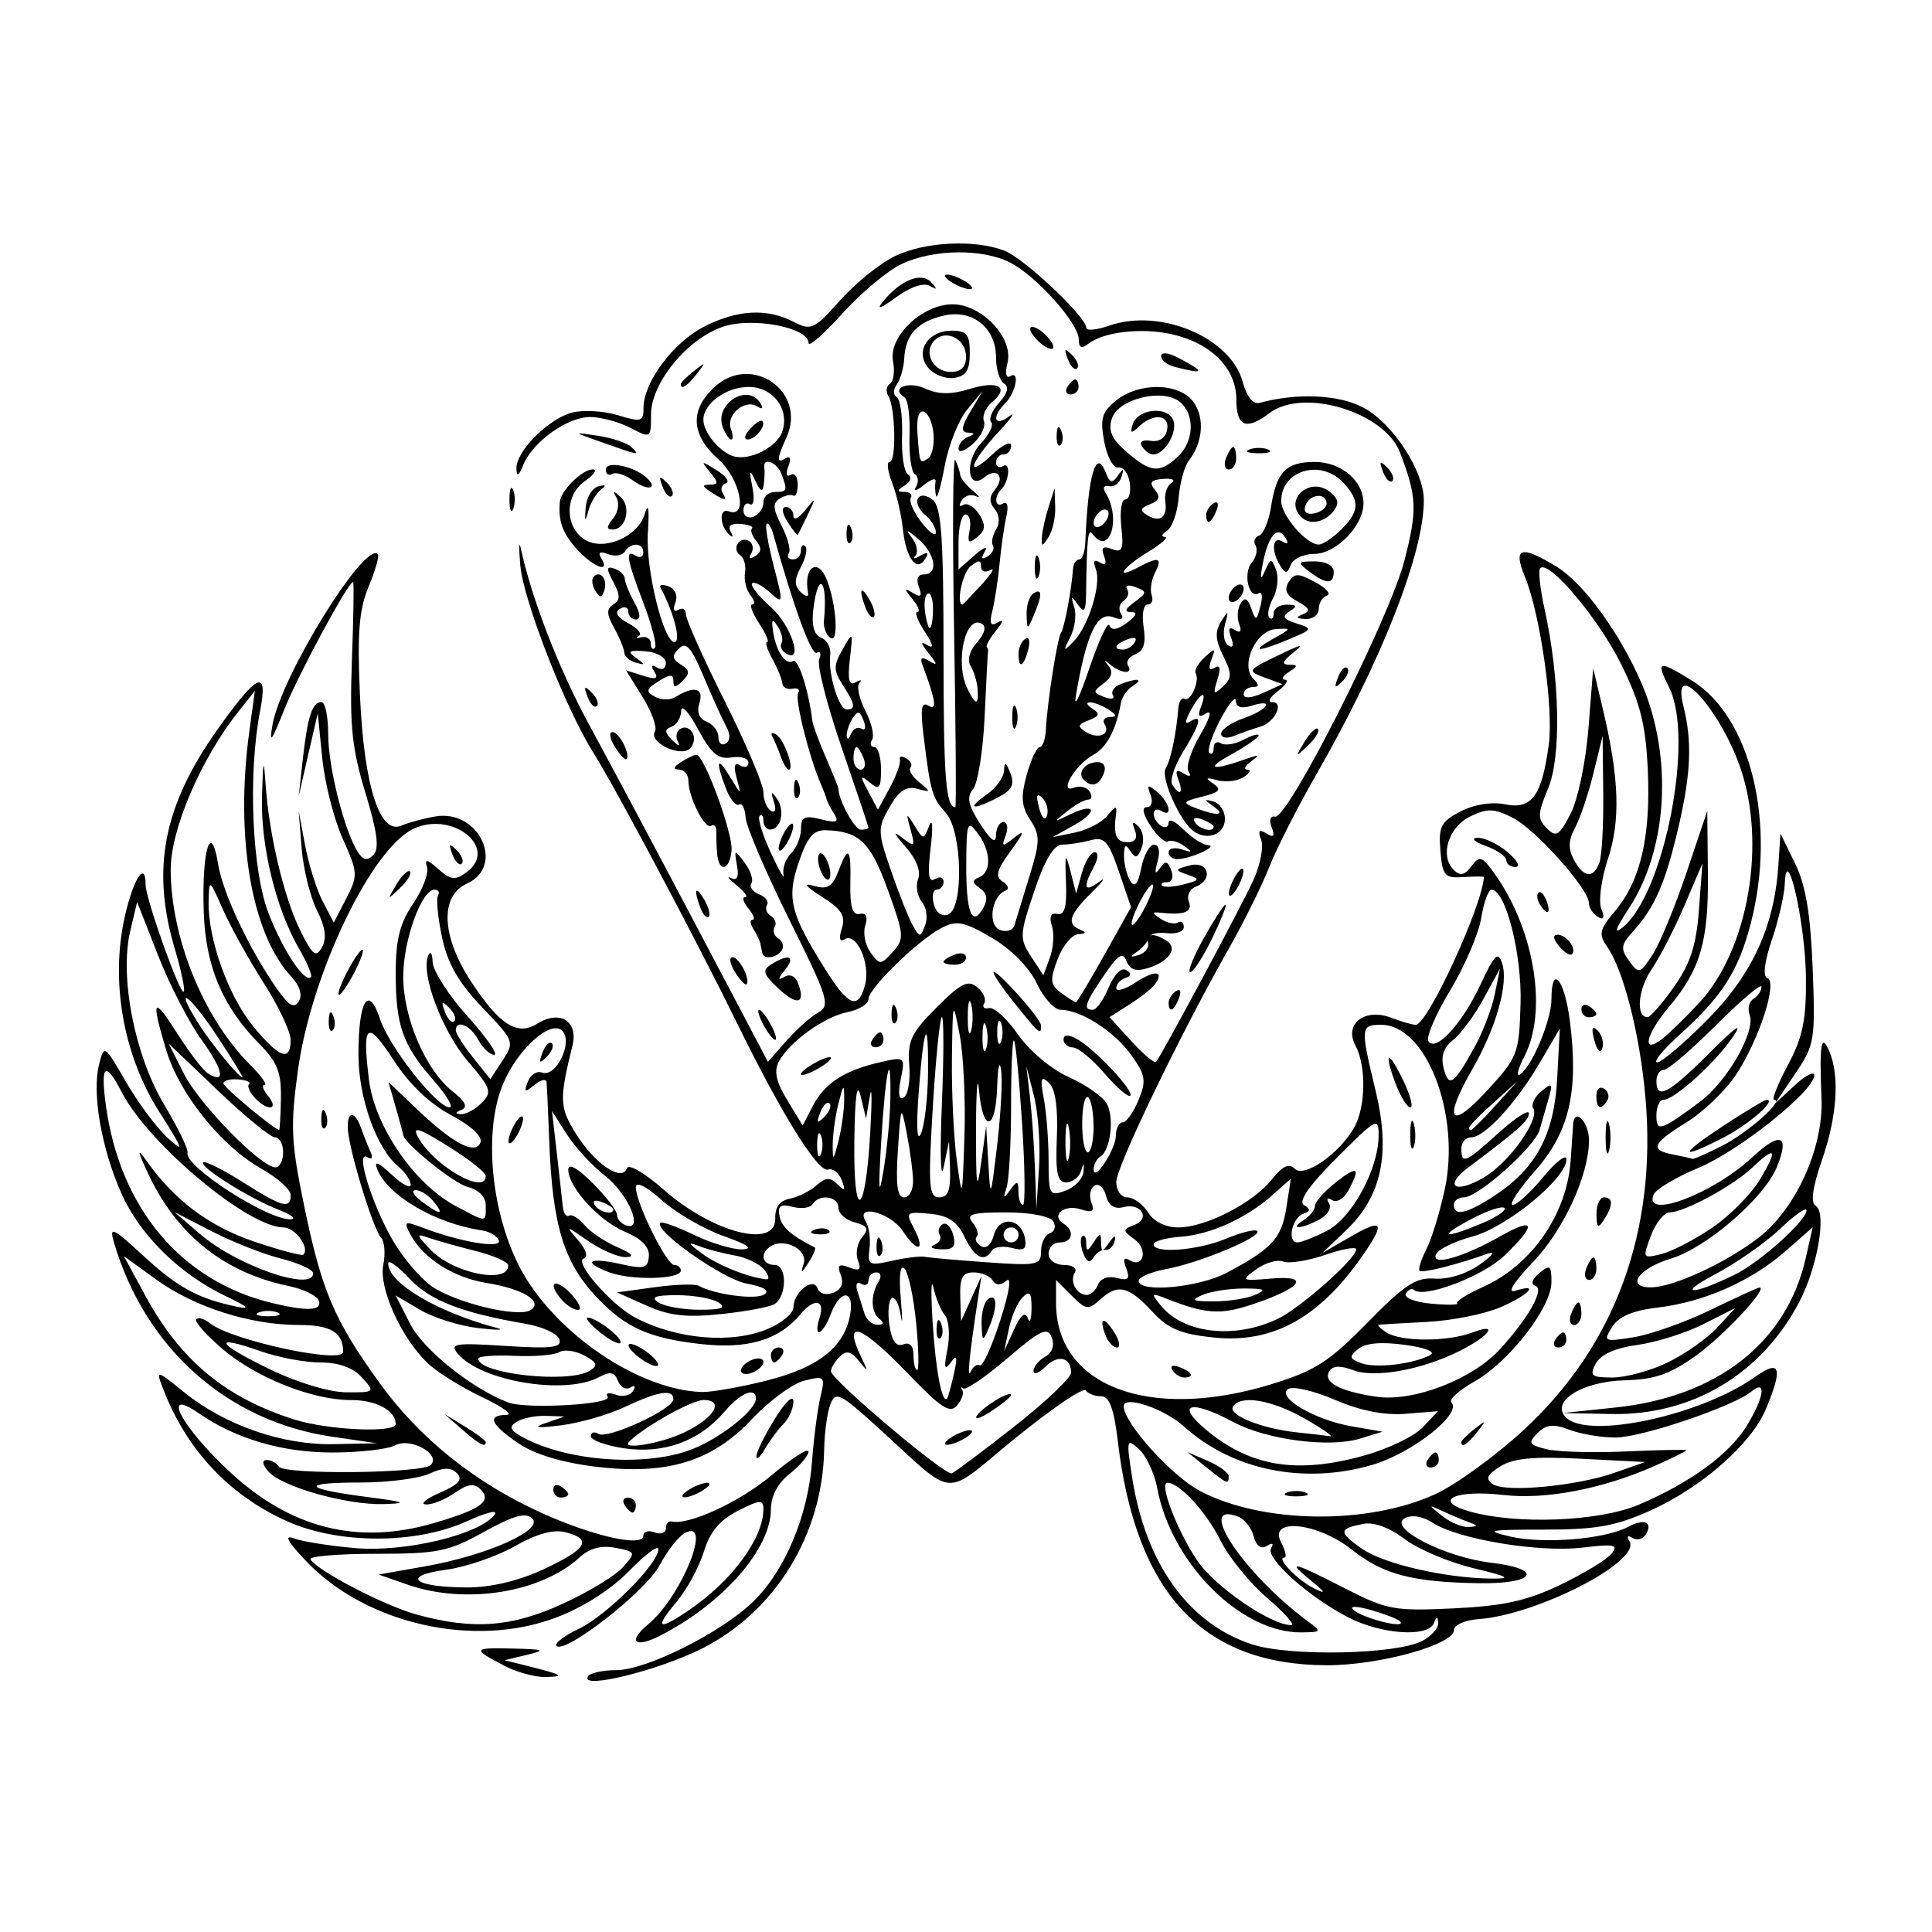 <?xml version="1.0" encoding="UTF-8" standalone="no"?>
<svg
   xmlns:dc="http://purl.org/dc/elements/1.1/"
   xmlns:cc="http://creativecommons.org/ns#"
   xmlns:rdf="http://www.w3.org/1999/02/22-rdf-syntax-ns#"
   xmlns:svg="http://www.w3.org/2000/svg"
   xmlns="http://www.w3.org/2000/svg"
   id="svgGSW1"
   version="1.1"
   viewBox="0 0 100 100"
   height="100"
   width="100">
  <defs
     id="defs2" />
  <path
     id="pathGSW1"
     d="m 30.423,86.775 c 0.112,-0.18 0.772,-0.328 1.468,-0.328 1.565,0 5.429,-1.935 7.101,-3.555 1.629,-1.579 2.827,-4.426 3.036,-7.217 0.092,-1.232 0.289,-2.746 0.436,-3.364 0.257,-1.079 0.224,-1.113 -0.833,-0.848 -0.606,0.152 -1.811,1.034 -2.678,1.959 -2.092,2.234 -4.418,2.945 -8.144,2.491 -1.723,-0.21 -3.148,-0.643 -3.979,-1.208 -1.44,-0.98 -1.643,-1.462 -0.62,-1.468 0.374,-0.002 -0.194,-0.418 -1.262,-0.924 -1.068,-0.506 -2.335,-1.298 -2.816,-1.759 -1.372,-1.317 -2.531,-3.887 -2.292,-5.082 0.116,-0.578 0.066,-1.208 -0.109,-1.399 -0.371,-0.404 -1.433,-3.741 -1.687,-5.3 -0.192,-1.182 0.267,-1.458 0.644,-0.388 0.132,0.374 0.35,0.923 0.484,1.219 0.146,0.322 0.08,0.438 -0.164,0.287 -0.635,-0.392 0.219,2.398 1.314,4.295 0.516,0.894 1.419,1.965 2.005,2.379 1.219,0.861 4.475,1.653 5.131,1.248 0.698,-0.431 -0.382,-1.104 -2.252,-1.403 -1.73,-0.277 -3.296,-1.271 -3.962,-2.515 -0.363,-0.678 -0.309,-0.708 0.634,-0.349 1.961,0.746 4.089,1.103 3.942,0.662 -0.076,-0.228 -0.468,-0.463 -0.871,-0.522 -2.412,-0.354 -4.904,-1.812 -5.427,-3.176 -0.172,-0.449 0.058,-0.361 0.743,0.282 0.546,0.513 0.993,0.749 0.993,0.524 0,-0.225 -0.29,-0.648 -0.644,-0.942 -1.127,-0.933 -2.058,-3.542 -2.06,-5.777 -0.003,-2.81 0.516,-3.671 1.117,-1.851 0.476,1.443 2.939,4.57 3.6,4.57 0.219,0 -0.156,-0.631 -0.833,-1.403 -1.603,-1.826 -1.956,-2.83 -1.956,-5.56 0,-1.715 0.215,-2.568 0.902,-3.58 0.496,-0.731 0.82,-1.586 0.72,-1.899 -0.139,-0.434 -3.69e-4,-0.409 0.582,0.107 0.646,0.572 0.872,0.598 1.464,0.165 1.68,-1.228 -0.685,-3.188 -2.725,-2.259 -2.188,0.997 -5.32,7.525 -6.005,12.515 -0.396,2.888 -0.358,3.715 0.323,7.014 0.912,4.413 1.552,5.912 3.927,9.197 2.043,2.826 4.891,5.112 8.316,6.674 2.678,1.222 5.314,1.816 5.314,1.199 0,-0.217 0.262,-0.293 0.583,-0.17 0.32,0.123 0.583,0.03 0.583,-0.206 0,-0.236 0.131,-0.398 0.291,-0.359 0.887,0.215 3.552,-1.019 5.199,-2.407 1.04,-0.877 1.89,-1.421 1.89,-1.21 0,0.211 -0.437,0.727 -0.971,1.147 -0.613,0.482 -0.971,1.156 -0.971,1.827 0,2.059 -2.469,4.882 -5.729,6.55 -1.325,0.678 -1.713,0.318 -0.627,-0.583 1.743,-1.446 3.383,-5.554 1.882,-4.714 -0.324,0.182 -0.908,0.933 -1.298,1.67 -0.704,1.333 -4.886,4.6 -5.325,4.161 -0.127,-0.127 0.392,-0.525 1.152,-0.886 1.438,-0.682 4.119,-3.364 4.119,-4.12 0,-0.239 -0.68,0.266 -1.51,1.122 -0.933,0.961 -2.381,1.885 -3.787,2.417 -4.258,1.609 -9.862,0.333 -12.963,-2.95 -0.966,-1.023 -1.132,-1.351 -0.578,-1.142 0.427,0.161 1.85,0.384 3.161,0.497 2.542,0.218 6.33,-0.676 7.174,-1.694 0.265,-0.319 -0.312,-0.192 -1.452,0.321 -2.624,1.18 -6.614,1.171 -9.271,-0.02 -2.995,-1.343 -5.219,-3.723 -6.414,-6.866 -0.376,-0.989 -0.376,-0.989 1.109,0.204 2.127,1.709 5.083,2.731 7.737,2.674 l 2.229,-0.047 -2.32,-0.338 c -5.426,-0.79 -9.686,-4.583 -11.294,-10.055 -0.253,-0.86 -0.079,-0.781 1.521,0.69 1.794,1.65 2.811,2.205 4.827,2.634 0.744,0.158 0.589,0.004 -0.528,-0.528 -2.426,-1.156 -4.48,-3.176 -5.443,-5.353 -1.031,-2.331 -1.522,-5.168 -1.15,-6.649 0.263,-1.046 0.279,-1.036 1.387,0.884 0.617,1.069 1.587,2.373 2.155,2.899 0.894,0.827 0.835,0.645 -0.429,-1.346 -1.859,-2.927 -2.532,-6.734 -1.782,-10.085 0.442,-1.975 1.079,-2.954 1.079,-1.659 0,0.713 1.786,5.721 1.974,5.534 0.083,-0.083 -0.123,-1.074 -0.458,-2.202 -1.237,-4.165 -0.602,-7.42 2.223,-11.396 2.071,-2.914 2.615,-3.143 2.185,-0.92 -0.633,3.274 -0.418,8.279 0.451,10.489 0.766,1.948 1.863,3.591 2.184,3.27 0.081,-0.081 -0.194,-0.738 -0.612,-1.459 -1.204,-2.077 -1.996,-5.33 -1.923,-7.888 0.056,-1.939 0.089,-2.047 0.189,-0.609 0.182,2.619 0.945,5.832 1.793,7.546 0.64,1.294 0.811,1.425 1.124,0.865 0.256,-0.458 0.176,-1.045 -0.262,-1.914 C 16.055,46.421 15.7,44.983 15.614,43.915 l -0.156,-1.942 0.336,1.793 c 0.185,0.986 0.594,2.286 0.91,2.889 l 0.574,1.096 0.645,-1.247 c 0.614,-1.187 0.605,-1.336 -0.181,-3.084 -0.454,-1.01 -0.932,-2.885 -1.061,-4.167 l -0.235,-2.331 -0.492,2.136 -0.492,2.136 0.211,-1.895 c 0.247,-2.219 0.489,-2.961 0.967,-2.961 0.191,0 0.347,0.755 0.347,1.677 0,1.684 0.838,5.006 1.536,6.088 0.274,0.425 0.489,0.464 0.805,0.148 0.316,-0.316 0.205,-1.176 -0.416,-3.219 -0.7,-2.305 -0.821,-3.491 -0.697,-6.848 0.083,-2.233 0.111,-4.06 0.062,-4.06 -0.259,0 -2.855,4.815 -3.574,6.63 -0.652,1.645 -0.784,1.81 -0.596,0.75 0.444,-2.51 4.767,-9.506 5.451,-8.822 0.087,0.087 -0.127,0.84 -0.476,1.674 -0.497,1.19 -0.595,2.392 -0.453,5.595 0.208,4.706 1.016,7.266 2.143,6.785 0.375,-0.16 1.169,-0.375 1.765,-0.477 2.25,-0.385 3.637,2.561 1.635,3.474 -1.425,0.649 -1.327,2.754 0.237,5.116 1.463,2.209 2.369,2.781 3.393,2.141 1.177,-0.735 2.141,-0.141 1.829,1.125 -0.689,2.794 -0.674,3.188 0.166,4.548 0.964,1.559 2.4,2.543 2.644,1.811 0.085,-0.254 0.911,0.223 1.913,1.105 2.545,2.24 5.832,3.081 5.774,1.477 -0.02,-0.567 0.235,-0.913 0.746,-1.011 0.427,-0.082 1.05,-0.391 1.384,-0.687 0.482,-0.427 0.707,-0.438 1.091,-0.057 0.385,0.382 0.43,0.338 0.219,-0.216 C 43.422,60.703 43.105,60.456 42.865,60.537 42.351,60.71 40.462,57.681 38.191,53.043 36.043,48.659 31.86,40.779 30.722,38.977 29.275,36.685 27.084,31.07 26.93,29.258 c -0.078,-0.911 -0.066,-1.307 0.026,-0.88 0.565,2.623 1.975,6.262 3.535,9.128 0.989,1.816 3.477,6.486 5.528,10.378 l 3.73,7.077 0.95,-1.081 c 0.523,-0.594 1.265,-1.257 1.65,-1.471 0.644,-0.359 0.523,-0.746 -1.503,-4.824 -1.212,-2.438 -2.226,-4.813 -2.253,-5.277 -0.028,-0.464 -0.182,-0.763 -0.342,-0.663 -0.161,0.099 -0.467,-0.279 -0.68,-0.839 -0.554,-1.456 -0.455,-1.71 0.225,-0.581 0.584,0.97 0.585,0.97 0.333,0.048 -0.171,-0.625 -0.113,-0.837 0.178,-0.657 0.237,0.146 0.43,0.082 0.43,-0.143 0,-0.225 -0.393,-0.346 -0.874,-0.268 -0.69,0.111 -1.054,-0.196 -1.73,-1.459 -0.471,-0.88 -0.864,-1.309 -0.874,-0.953 -0.01,0.356 -0.236,0.727 -0.503,0.825 -0.376,0.138 -0.363,0.299 0.057,0.712 0.298,0.294 0.427,0.328 0.285,0.075 -0.33,-0.587 0.39,-1.057 0.743,-0.485 0.146,0.236 0.089,0.604 -0.126,0.819 -0.486,0.486 -2.16,-0.319 -1.817,-0.873 0.128,-0.207 -0.156,-1.005 -0.631,-1.773 l -0.864,-1.397 0.885,0.281 c 0.66,0.209 0.808,0.156 0.582,-0.209 -0.197,-0.318 -0.146,-0.393 0.146,-0.213 0.254,0.157 0.448,0.051 0.448,-0.244 0,-0.29 -0.474,-0.557 -1.068,-0.602 -0.851,-0.064 -0.95,0.003 -0.486,0.333 0.518,0.368 0.518,0.396 0,0.255 -0.32,-0.087 -0.589,-0.319 -0.596,-0.515 -0.008,-0.196 -0.244,-0.772 -0.526,-1.279 -0.396,-0.714 -0.406,-0.989 -0.043,-1.213 0.365,-0.226 0.366,-0.482 0.002,-1.161 -0.379,-0.708 -0.368,-0.838 0.057,-0.697 0.288,0.096 0.529,0.335 0.537,0.53 0.008,0.196 0.232,0.749 0.499,1.23 0.305,0.549 0.336,0.874 0.083,0.874 -0.221,0 -0.402,-0.185 -0.402,-0.411 0,-0.226 -0.198,-0.289 -0.441,-0.139 -0.286,0.177 -0.128,0.44 0.447,0.748 0.488,0.261 0.731,0.557 0.538,0.658 -0.193,0.1 -0.132,0.129 0.135,0.064 0.267,-0.065 0.486,0.08 0.486,0.323 0,0.243 0.095,0.346 0.211,0.23 0.116,-0.116 -0.146,-1.15 -0.582,-2.298 -0.89,-2.342 -0.969,-2.824 -0.405,-2.476 0.214,0.132 0.388,0.055 0.388,-0.171 0,-0.513 -0.652,-0.54 -0.961,-0.04 -0.126,0.204 -0.515,0.262 -0.863,0.128 -0.424,-0.163 -0.541,-0.093 -0.353,0.211 0.487,0.788 -0.371,0.492 -1.217,-0.42 -0.777,-0.837 -1.024,-1.505 -0.924,-2.497 0.061,-0.609 1.153,-1.679 1.714,-1.679 0.246,0 0.049,0.279 -0.438,0.62 -1.034,0.724 -1.027,2.365 0.012,3.016 0.974,0.61 2.741,-0.137 3.096,-1.309 0.197,-0.652 0.252,-0.333 0.168,0.975 -0.119,1.844 0.807,5.632 1.377,5.632 0.363,0 -0.028,-1.527 -0.719,-2.812 -0.085,-0.158 0.106,-0.187 0.424,-0.065 0.338,0.13 0.48,0.477 0.343,0.836 -0.138,0.36 -0.074,0.514 0.154,0.373 0.214,-0.132 0.39,-0.027 0.39,0.235 0,0.262 0.903,2.28 2.007,4.485 1.104,2.205 2.007,4.332 2.007,4.727 0,0.395 0.173,0.826 0.384,0.956 0.225,0.139 0.29,-0.052 0.158,-0.463 -0.177,-0.548 -0.142,-0.581 0.163,-0.153 0.423,0.596 0.2,1.589 -0.357,1.589 -0.191,0 -0.347,-0.204 -0.347,-0.453 0,-0.249 -0.091,-0.362 -0.202,-0.251 -0.111,0.111 0.153,0.971 0.587,1.91 0.434,0.939 0.73,1.447 0.657,1.128 -0.073,-0.319 0.1,-0.812 0.384,-1.096 0.284,-0.284 0.517,-0.857 0.517,-1.273 0,-0.624 0.18,-0.711 1.029,-0.498 0.821,0.206 0.96,0.149 0.686,-0.284 -0.189,-0.298 -0.361,-0.63 -0.383,-0.736 -0.022,-0.107 -0.154,-0.456 -0.294,-0.777 -0.615,-1.409 -1.372,-4.434 -1.185,-4.737 0.113,-0.182 -0.018,-0.284 -0.292,-0.225 -0.273,0.059 -0.511,-0.068 -0.528,-0.282 -0.017,-0.214 -0.25,-0.782 -0.517,-1.262 -0.267,-0.481 -0.388,-0.874 -0.269,-0.874 0.119,0 -0.069,-0.437 -0.419,-0.971 -0.35,-0.534 -0.507,-0.971 -0.35,-0.971 0.158,0 0.113,-0.218 -0.1,-0.486 -0.212,-0.267 -0.337,-0.791 -0.276,-1.164 0.06,-0.373 -0.052,-0.778 -0.25,-0.901 -0.198,-0.122 -0.258,-0.388 -0.133,-0.591 0.125,-0.202 0.393,-0.266 0.595,-0.141 0.202,0.125 0.251,0.417 0.107,0.649 -0.159,0.258 -0.079,0.309 0.207,0.133 0.328,-0.203 0.347,-0.434 0.063,-0.775 -0.222,-0.268 -0.326,-0.565 -0.23,-0.661 0.096,-0.096 -0.172,-0.2 -0.594,-0.232 -0.493,-0.037 -0.674,0.108 -0.504,0.404 0.146,0.254 0.115,0.326 -0.068,0.159 -0.519,-0.473 -0.545,-1.412 -0.033,-1.215 1.015,0.389 0.597,-1.685 -0.545,-2.701 -1.406,-1.252 -1.48,-2.527 -0.217,-3.713 1.925,-1.809 4.834,0.21 3.745,2.599 -0.512,1.123 -0.518,1.367 -0.028,1.064 0.228,-0.141 0.28,0.033 0.128,0.429 -0.147,0.383 -0.098,0.569 0.115,0.437 0.204,-0.126 0.371,0.095 0.371,0.49 0,0.396 -0.102,0.657 -0.227,0.58 -0.125,-0.077 -0.442,-0.007 -0.705,0.156 -0.373,0.23 -0.352,0.541 0.096,1.403 0.316,0.609 0.486,1.251 0.377,1.426 -0.108,0.176 -0.012,0.319 0.214,0.319 0.226,0 0.411,-0.204 0.411,-0.453 0,-0.249 0.102,-0.352 0.226,-0.227 0.124,0.124 0.021,0.609 -0.23,1.077 -0.347,0.648 -0.348,0.958 -0.004,1.296 0.249,0.244 0.419,0.269 0.378,0.055 -0.257,-1.352 0.508,-1.885 0.976,-0.68 0.493,1.272 0.619,3.265 0.19,2.999 -0.224,-0.139 -0.379,-0.542 -0.344,-0.897 0.212,-2.159 -0.308,-2.661 -0.555,-0.537 -0.092,0.791 0.051,1.282 0.413,1.422 0.305,0.117 0.515,0.52 0.467,0.895 -0.122,0.962 0.442,2.819 0.856,2.819 0.481,0 0.435,-0.279 -0.211,-1.276 -0.481,-0.743 -0.482,-0.993 -0.008,-1.831 0.537,-0.951 0.545,-0.94 0.379,0.498 -0.124,1.073 -0.043,1.397 0.3,1.2 0.258,-0.148 0.345,-0.132 0.194,0.036 -0.152,0.168 -0.013,0.813 0.307,1.433 0.321,0.62 0.478,1.297 0.35,1.504 -0.128,0.207 -0.077,0.377 0.114,0.377 0.191,0 0.347,0.522 0.347,1.159 0,0.984 -0.088,1.087 -0.581,0.68 -0.51,-0.42 -0.519,-0.363 -0.079,0.463 l 0.502,0.942 0.614,-1.137 c 0.337,-0.625 0.573,-1.281 0.523,-1.457 -0.05,-0.176 0.1,-0.202 0.333,-0.058 0.233,0.144 0.328,0.358 0.21,0.476 -0.118,0.118 0.089,0.459 0.46,0.758 0.627,0.506 0.62,0.53 -0.103,0.336 -0.572,-0.153 -0.95,0.096 -1.437,0.948 -0.625,1.095 -0.621,1.268 0.074,3.288 0.403,1.173 0.907,2.441 1.119,2.819 0.368,0.656 0.398,0.656 0.65,0.003 0.145,-0.377 0.066,-0.922 -0.175,-1.213 -0.241,-0.291 -0.326,-0.822 -0.189,-1.18 0.156,-0.406 -0.098,-1.042 -0.673,-1.688 -0.573,-0.644 -0.644,-0.822 -0.187,-0.469 0.686,0.529 0.718,0.502 0.467,-0.4 -0.245,-0.882 -0.227,-0.9 0.202,-0.208 0.467,0.754 0.473,0.754 0.771,0 0.165,-0.418 0.196,0.098 0.069,1.146 -0.169,1.391 -0.109,1.831 0.219,1.628 0.247,-0.153 0.45,-0.093 0.45,0.134 0,0.226 -0.158,0.411 -0.352,0.411 -0.194,0 -0.264,0.337 -0.156,0.75 0.117,0.446 0.417,0.665 0.74,0.541 0.822,-0.315 0.734,-4.322 -0.115,-5.26 -0.711,-0.786 -0.793,-1.065 -1.148,-3.95 -0.179,-1.452 -0.121,-1.829 0.246,-1.602 0.464,0.287 0.383,-0.271 -0.305,-2.098 -0.147,-0.391 -0.048,-0.454 0.345,-0.217 0.443,0.267 0.436,0.188 -0.031,-0.399 -0.421,-0.529 -0.437,-0.644 -0.057,-0.415 0.347,0.209 0.299,-0.03 -0.142,-0.702 -0.367,-0.56 -0.539,-1.019 -0.381,-1.019 0.158,0 0.047,-0.296 -0.247,-0.657 -0.455,-0.561 -0.452,-0.609 0.018,-0.325 0.414,0.249 0.49,0.171 0.304,-0.314 -0.153,-0.399 -0.054,-0.646 0.258,-0.646 0.775,0 0.601,-1.081 -0.297,-1.843 -0.6,-0.509 -0.682,-0.525 -0.327,-0.063 0.262,0.34 0.346,0.761 0.188,0.936 -0.158,0.175 -0.042,0.175 0.258,0.001 0.381,-0.221 0.456,-0.171 0.247,0.166 -0.443,0.716 -0.993,-0.028 -1.155,-1.561 -0.077,-0.729 -0.329,-1.807 -0.559,-2.394 -0.231,-0.587 -0.286,-1.068 -0.123,-1.068 0.355,0 0.298,-2.818 -0.07,-3.412 -0.142,-0.23 -0.104,-0.513 0.084,-0.63 0.188,-0.116 0.26,-0.644 0.159,-1.172 -0.242,-1.268 1.511,-2.942 3.082,-2.942 1.523,0 3.165,1.747 2.844,3.026 -0.136,0.541 -0.079,0.829 0.138,0.695 0.517,-0.319 0.298,0.848 -0.265,1.41 -0.717,0.717 -0.545,1.241 0.218,0.663 0.374,-0.284 0.112,0.096 -0.583,0.845 -1.482,1.598 -1.703,2.456 -0.291,1.13 0.534,-0.502 0.971,-0.707 0.971,-0.456 0,0.251 -0.175,0.456 -0.388,0.456 -0.214,0 -0.388,0.185 -0.388,0.411 0,0.226 0.159,0.313 0.354,0.192 0.402,-0.249 0.33,0.784 -0.084,1.198 -0.405,0.405 -0.326,0.998 0.098,0.736 0.21,-0.13 0.281,0.151 0.164,0.657 -0.112,0.486 -0.271,1.583 -0.352,2.438 -0.082,0.855 -0.25,1.962 -0.374,2.46 -0.168,0.673 -0.097,0.829 0.276,0.605 0.317,-0.191 0.287,-0.038 -0.082,0.416 -0.32,0.394 -0.539,0.777 -0.486,0.851 0.053,0.074 0.084,0.178 0.067,0.232 -0.016,0.053 -0.095,1.555 -0.175,3.336 -0.08,1.781 -0.348,3.483 -0.595,3.781 -0.349,0.421 -0.268,0.825 0.363,1.811 0.555,0.866 0.815,1.053 0.819,0.589 0.004,-0.374 0.176,-0.68 0.383,-0.68 0.207,0 0.262,0.306 0.121,0.68 -0.231,0.617 -0.187,0.626 0.475,0.097 0.531,-0.424 0.474,-0.233 -0.209,0.7 -0.744,1.017 -0.831,1.349 -0.419,1.604 0.286,0.177 0.349,0.386 0.139,0.466 -0.723,0.273 -0.935,1.785 -0.286,2.034 0.335,0.129 0.673,0.018 0.752,-0.245 0.078,-0.263 0.425,-1.397 0.77,-2.519 0.56,-1.82 0.565,-2.136 0.046,-2.929 -0.458,-0.7 -0.498,-1.195 -0.184,-2.329 0.219,-0.793 0.521,-1.441 0.671,-1.441 0.15,0 0.294,-0.393 0.32,-0.874 0.079,-1.485 0.584,-4.716 0.789,-5.048 0.181,-0.294 0.538,-2.2 0.618,-3.303 0.019,-0.267 0.162,-0.486 0.318,-0.486 0.155,0 0.298,-0.393 0.318,-0.874 0.142,-3.524 0.557,-4.935 1.063,-3.616 0.207,0.538 0.329,0.568 0.621,0.153 0.288,-0.411 0.328,-0.397 0.189,0.065 -0.096,0.32 -0.385,0.535 -0.641,0.476 -0.275,-0.063 -0.347,0.086 -0.176,0.362 0.82,1.326 0.183,3.305 -0.68,2.113 -0.238,-0.329 -0.299,0.228 -0.335,3.07 -0.012,0.933 -0.098,1.049 -0.429,0.583 -0.344,-0.484 -0.376,-0.462 -0.185,0.125 0.126,0.389 0.035,1.088 -0.203,1.554 -0.383,0.749 -0.367,0.779 0.145,0.263 0.789,-0.797 1.476,-2.99 1.179,-3.765 -0.162,-0.422 -0.093,-0.542 0.206,-0.357 0.295,0.182 0.37,0.069 0.217,-0.329 -0.171,-0.445 -0.062,-0.542 0.407,-0.362 0.537,0.206 0.615,0.019 0.485,-1.161 -0.085,-0.774 0.008,-1.407 0.207,-1.407 0.199,0 0.302,-0.393 0.229,-0.874 -0.073,-0.481 -0.34,-0.833 -0.593,-0.782 -0.253,0.05 -0.58,-0.548 -0.726,-1.33 -0.224,-1.192 -0.125,-1.536 0.609,-2.131 1.206,-0.977 3.311,-0.928 4.026,0.093 0.575,0.821 0.465,2.095 -0.261,3.019 -0.224,0.286 -0.46,1.148 -0.523,1.917 -0.063,0.769 -0.335,1.537 -0.604,1.708 -0.269,0.171 -0.315,0.314 -0.101,0.318 0.214,0.004 -0.18,0.354 -0.874,0.777 -1.351,0.824 -1.764,1.465 -0.511,0.795 1.062,-0.569 1.27,-0.502 0.869,0.278 -0.192,0.374 -0.271,0.898 -0.176,1.165 0.096,0.267 -1.5e-5,0.486 -0.213,0.486 -0.213,0 -0.304,0.526 -0.203,1.168 0.13,0.822 0.005,1.237 -0.42,1.4 -0.332,0.128 -0.507,0.388 -0.389,0.58 0.29,0.47 -0.339,0.442 -0.919,-0.041 -0.334,-0.279 -0.36,-0.261 -0.091,0.064 0.252,0.304 0.17,0.602 -0.249,0.909 -0.569,0.416 -0.566,0.478 0.034,0.708 0.362,0.139 0.562,0.098 0.445,-0.091 -0.117,-0.189 0.063,-0.449 0.4,-0.578 0.875,-0.336 1.22,-0.279 0.62,0.101 -0.281,0.178 -0.554,0.569 -0.606,0.868 -0.24,1.375 -0.743,2.325 -1.424,2.689 -0.939,0.503 -1.833,2.022 -1.002,1.703 0.304,-0.117 0.668,-0.025 0.809,0.203 0.141,0.228 0.105,0.415 -0.081,0.415 -0.185,0 -0.676,0.272 -1.091,0.604 -0.719,0.576 -0.712,0.583 0.153,0.163 1.324,-0.644 1.492,-0.159 0.195,0.564 l -1.102,0.614 1.165,-0.242 c 0.641,-0.133 1.397,-0.527 1.681,-0.875 0.428,-0.526 0.503,-0.534 0.44,-0.051 -0.14,1.073 0.012,1.424 0.615,1.424 0.386,0 0.516,-0.219 0.365,-0.615 -0.169,-0.443 -0.115,-0.497 0.19,-0.194 0.233,0.231 0.307,0.727 0.163,1.101 -0.206,0.538 -0.33,0.572 -0.589,0.162 -0.242,-0.382 -0.328,-0.314 -0.328,0.259 0,0.427 0.147,1.009 0.328,1.294 0.232,0.366 0.398,0.167 0.567,-0.68 0.132,-0.658 0.43,-1.197 0.664,-1.197 0.254,0 0.326,0.351 0.178,0.874 -0.168,0.597 -0.132,0.71 0.114,0.356 0.292,-0.42 0.404,-0.402 0.596,0.097 0.13,0.339 0.038,0.615 -0.205,0.615 -0.243,0 -0.361,0.08 -0.262,0.179 0.098,0.098 0.599,0.069 1.112,-0.065 0.842,-0.22 0.861,-0.269 0.198,-0.502 -0.683,-0.24 -0.675,-0.274 0.118,-0.481 0.972,-0.254 1.239,0.746 0.295,1.108 -0.307,0.118 -0.463,0.462 -0.347,0.765 0.205,0.534 -0.224,0.709 -1.426,0.58 -0.504,-0.054 -0.507,-0.011 -0.019,0.317 0.31,0.208 0.704,0.293 0.874,0.187 0.17,-0.105 0.31,2.16e-4 0.31,0.235 0,0.234 -0.393,0.376 -0.874,0.314 -0.481,-0.061 -0.903,0.043 -0.938,0.233 -0.035,0.19 -0.297,0.509 -0.583,0.709 -0.412,0.289 -0.398,0.328 0.064,0.189 0.32,-0.096 0.539,-0.372 0.486,-0.612 -0.112,-0.503 0.279,-0.556 0.951,-0.129 0.609,0.387 0.148,1.071 -0.952,1.415 -0.626,0.195 -0.945,0.094 -1.117,-0.355 -0.191,-0.498 -0.432,-0.346 -1.163,0.729 -1.002,1.474 -1.104,1.787 -0.581,1.787 0.188,0 0.558,-0.522 0.822,-1.16 0.276,-0.665 0.66,-1.049 0.902,-0.9 0.293,0.181 0.279,0.308 -0.045,0.416 -0.257,0.086 -0.466,0.32 -0.466,0.52 0,0.201 0.442,0.075 0.983,-0.279 1.006,-0.659 1.518,-0.627 1.035,0.064 -0.149,0.212 -0.742,0.686 -1.32,1.054 l -1.049,0.667 1.136,1.244 c 0.625,0.684 1.198,1.166 1.274,1.072 0.32,-0.4 4.423,-8.062 5.029,-9.39 0.364,-0.797 0.549,-1.744 0.411,-2.103 -0.184,-0.479 -0.112,-0.567 0.27,-0.332 0.38,0.235 0.454,0.148 0.274,-0.32 -0.141,-0.369 -0.068,-0.602 0.174,-0.549 0.666,0.147 5.913,-10.232 6.692,-13.237 0.683,-2.632 0.654,-3.323 -0.23,-5.627 -0.799,-2.08 -4.999,-3.346 -6.739,-2.031 -1.217,0.92 -1.725,0.715 -1.725,-0.697 0,-1.606 -1.296,-2.917 -3.337,-3.377 -1.568,-0.354 -3.537,-0.127 -4.334,0.499 -0.345,0.271 -0.486,0.202 -0.486,-0.235 0,-0.823 -2.174,-3.262 -3.534,-3.965 -1.44,-0.745 -3.992,-0.714 -5.639,0.067 -0.73,0.347 -2.111,1.502 -3.069,2.567 -0.958,1.065 -1.741,1.75 -1.741,1.522 0,-0.802 -2.879,-1.358 -4.412,-0.852 -1.849,0.61 -3.745,2.913 -3.745,4.55 0,1.238 -0.009,1.243 -1.068,0.691 -0.587,-0.306 -1.525,-0.558 -2.084,-0.56 -1.176,-0.003 -2.978,1.289 -3.459,2.479 -0.232,0.575 -0.339,0.634 -0.356,0.197 -0.035,-0.891 1.667,-2.601 2.897,-2.91 0.575,-0.144 1.639,-0.08 2.364,0.142 1.2,0.368 1.318,0.333 1.318,-0.387 0,-1.319 1.542,-3.387 3.131,-4.197 1.73,-0.883 3.256,-0.965 4.637,-0.251 0.908,0.469 1.065,0.397 2.417,-1.122 0.795,-0.893 2.076,-1.923 2.846,-2.288 1.556,-0.738 4.111,-0.863 5.647,-0.274 1.015,0.389 4.238,3.422 4.238,3.989 0,0.169 0.535,0.12 1.188,-0.108 2.641,-0.921 6.283,0.611 6.907,2.905 0.211,0.775 0.54,1.184 0.879,1.092 1.963,-0.534 4.137,-0.429 5.397,0.261 1.515,0.829 3.091,3.247 3.101,4.757 0.018,2.731 -2.178,8.324 -5.62,14.318 -0.932,1.623 -2.006,3.737 -2.385,4.699 -0.38,0.961 -1.287,2.797 -2.015,4.078 -2.554,4.495 -5.898,11.419 -5.898,12.211 0,0.451 0.253,0.801 0.579,0.801 0.319,0 0.798,0.35 1.064,0.777 0.297,0.476 0.906,0.777 1.572,0.777 1.412,0 3.886,-1.273 4.847,-2.493 0.54,-0.686 0.876,-0.842 1.174,-0.543 0.489,0.489 2.32,-0.785 3.081,-2.142 0.599,-1.068 0.629,-3.174 0.062,-4.235 -0.603,-1.127 0.48,-1.963 1.863,-1.437 0.526,0.2 1.092,0.364 1.258,0.364 0.611,0 3.441,-6.135 3.528,-7.647 0.002,-0.04 -0.476,-0.04 -1.064,0 -0.967,0.066 -1.079,-0.063 -1.187,-1.362 -0.104,-1.255 0.026,-1.51 1.041,-2.035 0.708,-0.366 1.61,-0.51 2.317,-0.368 1.373,0.275 1.886,-0.429 2.25,-3.079 0.259,-1.888 -0.433,-6.754 -1.24,-8.716 -0.62,-1.508 -0.208,-1.638 1.636,-0.513 1.406,0.857 3.296,3.453 4.415,6.063 1.625,3.792 1.351,8.566 -0.67,11.638 -0.698,1.062 -0.797,1.369 -0.31,0.971 2.157,-1.766 3.712,-9.782 2.405,-12.402 -0.707,-1.417 -0.585,-1.454 1.189,-0.357 3.037,1.877 4.372,7.406 3.03,12.557 -0.645,2.478 -1.468,3.763 -3.693,5.774 -0.864,0.781 -1.382,1.419 -1.15,1.419 0.231,0 1.412,-1.005 2.624,-2.233 2.324,-2.356 3.454,-4.846 3.657,-8.06 l 0.098,-1.554 0.759,1.554 c 0.552,1.13 0.8,2.613 0.91,5.438 0.144,3.703 0.102,3.957 -0.901,5.438 l -1.052,1.554 1.016,-0.942 c 0.559,-0.518 1.016,-0.753 1.016,-0.522 0,0.806 -3.903,3.922 -6.005,4.793 -1.165,0.483 -2.208,1.111 -2.317,1.396 -0.498,1.299 3.108,-0.073 5.112,-1.945 1.466,-1.369 1.966,-1.163 1.268,0.522 -0.662,1.597 -3.647,4.169 -5.473,4.717 -1.692,0.507 -2.374,1.502 -1.02,1.489 1.134,-0.011 3.83,-1.251 5.516,-2.537 1.959,-1.494 3.404,-4.67 3.298,-7.244 -0.117,-2.816 -0.018,-3.418 0.4,-2.445 0.547,1.274 0.409,3.362 -0.373,5.627 -0.501,1.452 -0.603,2.213 -0.32,2.388 0.565,0.349 0.088,3.142 -0.843,4.936 -1.95,3.754 -5.55,5.912 -9.729,5.831 l -2.525,-0.049 2.737,-0.289 c 5.276,-0.557 8.858,-3.376 9.839,-7.742 l 0.356,-1.584 -1.397,1.226 c -1.779,1.562 -4.224,2.644 -6.616,2.927 -1.302,0.154 -2.028,0.463 -2.368,1.008 -0.47,0.753 -0.424,0.775 1.106,0.531 0.878,-0.14 2.674,-0.777 3.991,-1.415 1.317,-0.638 2.456,-1.16 2.531,-1.16 0.476,0 -1.835,2.483 -3.27,3.513 -1.362,0.978 -2.147,1.251 -3.721,1.291 -2.202,0.057 -3.847,1.102 -3.026,1.922 1.153,1.153 6.987,-0.103 9.808,-2.112 1.289,-0.918 1.435,-0.463 0.539,1.682 -0.754,1.803 -3.328,4.061 -5.994,5.256 -1.782,0.799 -2.794,0.979 -5.486,0.979 -2.882,-3.1e-4 -3.104,0.045 -1.748,0.359 1.724,0.399 4.902,0.138 6.092,-0.499 0.851,-0.455 1.316,-0.248 0.911,0.407 -0.143,0.231 -0.45,0.303 -0.682,0.16 -0.247,-0.153 -0.31,-0.08 -0.153,0.175 0.635,1.028 -4.768,3.814 -7.82,4.032 -0.694,0.05 -1.262,0.301 -1.262,0.559 0,0.765 -3.877,1.838 -6.603,1.827 -6.417,-0.025 -9.863,-3.724 -10.797,-11.589 -0.2,-1.686 -0.437,-2.331 -0.858,-2.331 -0.32,0 -0.683,-0.137 -0.807,-0.305 -0.124,-0.168 -1.757,0.94 -3.629,2.462 -3.878,3.154 -2.966,3.229 -7.183,-0.595 -1.908,-1.73 -2.132,-1.838 -2.4,-1.152 -0.163,0.416 -0.308,1.467 -0.323,2.337 -0.076,4.401 -2.519,8.387 -6.315,10.304 -2.256,1.139 -6.335,2.144 -5.91,1.456 z m 43.209,-1.849 c 0.461,-0.247 0.825,-0.661 0.808,-0.921 -0.023,-0.356 -0.079,-0.352 -0.227,0.014 -0.298,0.739 -2.697,0.58 -4.408,-0.294 -2.047,-1.044 -4.326,-3.085 -4.012,-3.593 0.153,-0.248 0.066,-0.293 -0.222,-0.116 -0.3,0.186 -0.55,0.004 -0.681,-0.496 -0.113,-0.434 -0.476,-0.893 -0.806,-1.019 -2.258,-0.866 0.279,2.951 3.59,5.403 0.751,0.556 0.741,0.576 -0.311,0.588 -3.126,0.035 -6.735,-3.57 -7.464,-7.457 -0.146,-0.777 -0.571,-1.69 -0.946,-2.029 -0.644,-0.583 -0.663,-0.502 -0.349,1.497 0.697,4.446 2.925,7.539 6.202,8.609 1.964,0.642 7.498,0.525 8.827,-0.186 z m -44.501,-1.917 c 1.331,-0.609 2.732,-1.461 3.115,-1.894 0.678,-0.767 0.668,-0.792 -0.388,-0.999 -0.736,-0.144 -1.334,0.016 -1.861,0.497 -2.01,1.833 -5.903,2.451 -8.89,1.411 l -1.51,-0.526 2.38,-0.419 c 3.22,-0.567 6.174,-1.88 5.576,-2.478 -0.337,-0.337 -0.951,-0.168 -2.497,0.688 -1.847,1.023 -2.402,1.136 -5.605,1.136 -1.955,0 -3.476,0.129 -3.379,0.287 0.378,0.614 3.861,2.418 5.547,2.872 2.911,0.785 4.867,0.635 7.513,-0.575 z m 6.632,0.261 c 2.158,-1.49 3.75,-3.675 3.75,-5.147 0,-0.517 -0.17,-0.507 -1.323,0.078 -0.941,0.478 -1.448,1.087 -1.758,2.111 -0.239,0.791 -0.883,1.971 -1.431,2.622 -1.174,1.395 -0.929,1.504 0.762,0.337 z m 29.831,-0.555 c -0.9,-0.771 -1.999,-2.125 -2.441,-3.01 -0.732,-1.466 -2.088,-2.938 -2.726,-2.96 -0.462,-0.016 0.507,2.508 1.556,4.049 0.918,1.35 3.798,3.322 4.851,3.322 0.218,0 -0.339,-0.631 -1.24,-1.401 z m 6.858,1.195 c -0.113,-0.113 -0.786,-0.373 -1.495,-0.576 -0.709,-0.203 -1.126,-0.215 -0.927,-0.026 0.485,0.461 2.875,1.054 2.422,0.602 z m 8.291,-1.87 c 1.207,-0.577 2.402,-1.301 2.658,-1.609 0.397,-0.479 0.18,-0.526 -1.503,-0.326 -2.226,0.264 -6.403,-0.427 -7.727,-1.277 -0.546,-0.351 -1.105,-0.442 -1.466,-0.24 -0.886,0.496 2.075,2.014 4.483,2.3 2.744,0.325 2.289,1.102 -0.621,1.059 -3.449,-0.051 -4.974,-0.451 -6.577,-1.724 -1.797,-1.428 -4.382,-1.694 -3.677,-0.378 0.229,0.427 0.301,0.777 0.16,0.777 -0.445,0 0.713,1.191 1.556,1.601 0.626,0.304 0.589,0.213 -0.162,-0.401 -1.324,-1.083 -0.982,-1.006 1.748,0.392 2.174,1.113 2.553,1.183 5.632,1.035 2.565,-0.123 3.791,-0.392 5.495,-1.208 z M 28.153,81.217 c 2.236,-1.041 2.532,-1.554 1.105,-1.912 -0.621,-0.156 -1.501,0.089 -2.622,0.73 -0.928,0.53 -2.532,1.078 -3.564,1.218 -2.358,0.318 -1.646,0.909 1.1,0.912 1.248,0.002 2.67,-0.337 3.981,-0.947 z m 48.095,-0.053 c -1.266,-0.306 -2.863,-0.985 -3.549,-1.508 -0.761,-0.58 -1.586,-0.885 -2.12,-0.782 -1.295,0.249 -1.31,0.419 -0.111,1.271 1.12,0.796 4.311,1.537 6.723,1.562 1.091,0.011 0.905,-0.096 -0.943,-0.543 z m -53.797,-2.327 c 2.454,-0.719 3.032,-1.14 2.414,-1.758 -0.319,-0.319 -0.67,-0.268 -1.329,0.194 -0.493,0.345 -1.163,0.613 -1.489,0.596 -0.326,-0.017 -7.77e-4,-0.29 0.723,-0.606 0.967,-0.422 1.202,-0.689 0.884,-1.007 -0.317,-0.317 -0.698,-0.311 -1.432,0.023 -0.55,0.251 -2.157,0.456 -3.571,0.456 -3.135,0 -2.996,0.315 0.328,0.746 2.011,0.261 2.178,0.33 0.894,0.37 -1.928,0.06 -5.336,-0.906 -5.995,-1.7 -0.305,-0.367 -0.33,-0.581 -0.069,-0.581 0.227,0 0.508,0.153 0.623,0.34 0.265,0.429 7.427,0.356 7.863,-0.081 0.554,-0.554 -1.05,-1.444 -1.84,-1.021 -0.384,0.205 -1.842,0.373 -3.24,0.373 -2.611,0 -5.004,-0.702 -6.928,-2.033 -2.002,-1.385 -0.893,0.711 1.605,3.035 3.147,2.927 6.634,3.803 10.56,2.653 z m 53.575,-0.048 c -0.32,-0.119 -0.932,-0.377 -1.359,-0.573 -0.764,-0.352 -0.765,-0.348 -0.023,0.247 0.415,0.332 1.026,0.59 1.359,0.573 0.523,-0.026 0.526,-0.06 0.023,-0.247 z m -1.748,-1.446 c 1.068,-0.488 3.133,-1.985 4.588,-3.328 4.736,-4.37 6.904,-10.289 6.302,-17.2 -0.285,-3.264 -1.13,-6.596 -1.981,-7.811 -0.457,-0.653 -0.404,-0.888 0.421,-1.868 1.31,-1.557 1.839,-3.851 1.681,-7.295 -0.107,-2.342 -0.385,-3.444 -1.374,-5.452 -1.161,-2.357 -3.746,-5.428 -4.193,-4.982 -0.11,0.11 -0.01,1.06 0.223,2.11 0.794,3.584 0.876,7.636 0.187,9.285 -0.548,1.313 -0.558,1.583 -0.073,2.068 0.485,0.485 0.647,0.387 1.236,-0.752 0.378,-0.731 0.786,-2.684 0.923,-4.418 l 0.246,-3.108 0.506,2.136 c 0.844,3.566 0.915,5.746 0.253,7.739 -0.338,1.018 -0.492,2.168 -0.343,2.557 0.187,0.488 0.13,0.62 -0.183,0.426 -0.25,-0.154 -0.454,-0.471 -0.454,-0.703 0,-0.727 -2.726,-3.788 -3.926,-4.409 -0.964,-0.498 -1.314,-0.512 -2.202,-0.087 -1.143,0.546 -1.612,2.044 -0.869,2.776 0.334,0.329 0.568,0.278 0.924,-0.203 0.427,-0.577 0.563,-0.517 1.317,0.583 1.967,2.872 2.6,6.979 1.424,9.251 -0.338,0.654 -0.447,1.085 -0.241,0.958 0.613,-0.379 1.633,-2.811 1.633,-3.895 0,-1.861 0.684,-1.034 0.958,1.159 0.454,3.631 -0.031,5.708 -1.802,7.72 -0.854,0.97 -1.375,1.764 -1.159,1.764 0.216,0 0.93,-0.652 1.587,-1.448 0.656,-0.796 1.194,-1.206 1.194,-0.911 0,0.984 -3.092,3.523 -4.868,3.998 -0.941,0.252 -1.792,0.67 -1.892,0.928 -0.237,0.619 1.393,0.155 3.361,-0.956 1.791,-1.011 1.869,-0.609 0.194,1.009 -1.124,1.086 -4.22,2.255 -4.7,1.774 -0.096,-0.096 -0.278,-0.006 -0.405,0.199 -0.128,0.208 0.448,0.438 1.296,0.519 0.84,0.08 1.451,0.07 1.359,-0.022 -0.092,-0.092 0.505,-0.469 1.328,-0.838 2.532,-1.134 4.364,-3.786 4.546,-6.584 0.049,-0.748 0.107,-1.588 0.129,-1.868 0.069,-0.862 0.817,-0.083 0.817,0.851 0,1.802 -1.312,4.652 -2.907,6.317 -0.989,1.032 -1.352,1.617 -0.918,1.479 1.276,-0.405 0.76,0.184 -0.739,0.844 -0.801,0.353 -2.505,0.697 -3.787,0.764 -1.282,0.068 -2.418,0.133 -2.525,0.146 -0.107,0.013 0.068,0.193 0.388,0.4 0.76,0.491 3.173,0.492 4.464,10e-4 1.391,-0.529 0.889,0.179 -0.684,0.965 -1.951,0.975 -4.382,1.412 -5.495,0.989 -0.658,-0.25 -1.06,-0.235 -1.234,0.046 -0.351,0.568 0.5,1.037 2.406,1.325 1.927,0.292 5.002,-0.891 6.447,-2.48 1.473,-1.62 2.295,-3.097 1.812,-3.259 -0.254,-0.085 -0.173,-0.346 0.204,-0.659 0.547,-0.454 0.625,-0.395 0.625,0.47 0,1.31 -2.2,4.144 -4.002,5.154 -0.793,0.445 -1.322,0.928 -1.176,1.074 0.574,0.574 -2.04,2.632 -4.104,3.233 -3.544,1.03 -7.234,0.274 -9.75,-1.998 -1.019,-0.92 -3.107,-1.621 -3.107,-1.042 0,0.87 2.492,3.63 3.976,4.403 3.228,1.682 8.646,1.751 12.143,0.154 z m -7.671,-0.088 c 0.267,-0.108 0.704,-0.108 0.971,0 0.267,0.108 0.049,0.196 -0.486,0.196 -0.534,0 -0.753,-0.088 -0.486,-0.196 z m -4.176,-1.316 -0.971,-0.779 1.068,0.461 c 0.587,0.254 1.068,0.608 1.068,0.787 0,0.443 -0.054,0.421 -1.165,-0.47 z m 11.458,-0.369 c 0.132,-0.214 0.317,-0.388 0.411,-0.388 0.094,0 0.171,0.175 0.171,0.388 0,0.214 -0.185,0.388 -0.411,0.388 -0.226,0 -0.303,-0.175 -0.171,-0.388 z m 1.748,-0.923 c 0,-0.081 0.306,-0.387 0.68,-0.68 0.616,-0.483 0.63,-0.469 0.147,0.147 -0.507,0.647 -0.826,0.853 -0.826,0.533 z m 4.855,-5.291 c 0.132,-0.214 0.317,-0.388 0.411,-0.388 0.094,0 0.171,0.175 0.171,0.388 0,0.214 -0.185,0.388 -0.411,0.388 -0.226,0 -0.303,-0.175 -0.171,-0.388 z m 0.831,-1.359 c 0.123,-0.32 0.292,-0.583 0.376,-0.583 0.084,0 0.153,0.262 0.153,0.583 0,0.32 -0.169,0.583 -0.376,0.583 -0.207,0 -0.276,-0.262 -0.153,-0.583 z m 0.777,-2.331 c 0.123,-0.32 0.292,-0.583 0.376,-0.583 0.084,0 0.153,0.262 0.153,0.583 0,0.32 -0.169,0.583 -0.376,0.583 -0.207,0 -0.276,-0.262 -0.153,-0.583 z m 0.535,-2.816 c -0.003,-0.481 0.169,-0.874 0.382,-0.874 0.487,0 0.487,0.412 0,1.165 -0.304,0.471 -0.378,0.415 -0.382,-0.291 z M 83.107,58.869 c 0,-0.748 0.08,-1.054 0.178,-0.68 0.098,0.374 0.098,0.986 0,1.359 -0.098,0.374 -0.178,0.068 -0.178,-0.68 z m -0.479,-2.159 c 0,-0.333 0.178,-0.496 0.395,-0.362 0.217,0.134 0.294,0.407 0.171,0.606 -0.333,0.539 -0.566,0.438 -0.566,-0.244 z m -0.104,-2.859 c -0.169,-0.646 -0.118,-0.798 0.17,-0.509 0.226,0.226 0.334,0.64 0.241,0.92 -0.097,0.291 -0.273,0.115 -0.41,-0.41 z m -0.672,-1.608 c 0,-0.226 0.175,-0.303 0.388,-0.171 0.214,0.132 0.388,0.317 0.388,0.411 0,0.094 -0.175,0.171 -0.388,0.171 -0.214,0 -0.388,-0.185 -0.388,-0.411 z m -1.157,-3.269 c -0.306,-0.369 -0.336,-0.592 -0.078,-0.592 0.469,0 1.017,0.737 0.747,1.006 -0.098,0.098 -0.399,-0.089 -0.669,-0.414 z M 79.699,46.802 c -0.141,-0.228 -0.173,-0.498 -0.071,-0.599 0.102,-0.102 0.289,0.085 0.415,0.414 0.263,0.684 0.039,0.805 -0.344,0.185 z m -1.732,-2.272 c 0,-0.196 -0.481,-0.532 -1.068,-0.746 -0.587,-0.215 -0.782,-0.404 -0.431,-0.421 0.35,-0.017 1.049,0.313 1.554,0.733 0.504,0.42 0.698,0.77 0.431,0.777 -0.267,0.007 -0.486,-0.147 -0.486,-0.343 z m 6.862,33.35 c 2.647,-1.126 4.665,-2.597 5.569,-4.059 0.913,-1.477 1.055,-2.461 0.259,-1.8 -0.933,0.774 -5.689,2.386 -7.042,2.386 -0.729,0 -1.804,-0.182 -2.389,-0.404 -0.828,-0.315 -1.191,-0.277 -1.64,0.172 -0.509,0.509 -0.456,0.606 0.452,0.834 0.566,0.142 2.428,0.195 4.139,0.117 1.711,-0.078 3.111,-0.104 3.111,-0.059 0,0.045 -0.749,0.413 -1.664,0.818 -2.67,1.181 -5.625,1.748 -7.796,1.496 -2.514,-0.292 -3.73,0.287 -1.779,0.847 2.432,0.698 6.723,0.529 8.779,-0.346 z m -1.23,-1.66 1.554,-0.546 -3.302,-0.17 c -2.462,-0.127 -3.53,-0.026 -4.199,0.397 -0.692,0.438 -0.781,0.647 -0.388,0.916 0.658,0.451 4.341,0.104 6.335,-0.596 z m -31.105,-2.379 c 1.619,-1.272 2.944,-2.529 2.944,-2.793 0,-0.802 -0.678,-0.959 -1.328,-0.308 -0.338,0.338 -0.614,0.435 -0.614,0.217 0,-0.218 0.269,-0.548 0.598,-0.732 0.367,-0.205 0.5,-0.592 0.343,-0.999 -0.216,-0.563 -0.565,-0.399 -2.295,1.079 -1.122,0.959 -2.151,1.662 -2.286,1.562 -0.135,-0.099 -0.159,-0.066 -0.054,0.075 0.105,0.141 -0.011,0.499 -0.258,0.797 -0.369,0.444 -0.82,0.155 -2.521,-1.615 -2.475,-2.576 -3.428,-2.915 -2.44,-0.868 0.367,0.76 0.354,0.779 -0.13,0.182 -0.411,-0.507 -0.648,-0.558 -0.992,-0.214 -0.249,0.249 -0.453,0.587 -0.453,0.752 0,0.423 5.905,5.412 6.253,5.284 0.158,-0.058 1.612,-1.147 3.232,-2.419 z m -3.27,0.565 c 0.32,-0.207 0.757,-0.377 0.971,-0.377 0.214,0 0.126,0.169 -0.194,0.377 -0.32,0.207 -0.757,0.377 -0.971,0.377 -0.214,0 -0.126,-0.169 0.194,-0.377 z m 1.333,-1.123 c 0.277,-0.448 1.774,-1.353 1.774,-1.072 0,0.09 -0.458,0.464 -1.019,0.831 -0.56,0.367 -0.9,0.476 -0.755,0.241 z m 20.075,2.05 c 1.228,-0.344 2.584,-1 3.013,-1.458 l 0.781,-0.831 -1.67,0.133 c -1.104,0.088 -2.338,-0.155 -3.644,-0.716 -1.086,-0.467 -2.176,-0.724 -2.423,-0.572 -0.664,0.411 1.337,1.599 3.258,1.935 l 1.61,0.281 -1.165,0.357 c -1.587,0.487 -4.839,0.062 -6.551,-0.856 -2.217,-1.188 -3.037,-0.956 -1.412,0.4 2.296,1.916 4.708,2.306 8.202,1.326 z m -34.704,-0.363 c 1.476,-0.617 3.197,-2.002 3.197,-2.574 0,-0.638 -0.801,-0.299 -1.653,0.701 -1.281,1.502 -3.139,2.172 -5.177,1.866 -0.943,-0.141 -1.715,-0.422 -1.715,-0.624 0,-0.202 0.18,-0.256 0.399,-0.121 0.474,0.293 3.874,-1.278 3.874,-1.789 0,-0.545 -0.77,-0.425 -2.499,0.39 -0.869,0.409 -2.366,0.84 -3.327,0.957 -1.259,0.154 -1.476,0.12 -0.777,-0.122 l 0.971,-0.336 -0.971,-0.033 c -0.534,-0.018 -1.213,0.121 -1.509,0.308 -0.426,0.269 -0.349,0.442 0.366,0.824 2.358,1.262 6.502,1.522 8.822,0.552 z m -0.523,-0.822 c 1.57,-0.749 2.129,-1.684 1.006,-1.684 -0.602,0 -3.077,1.389 -3.847,2.159 -0.447,0.447 1.638,0.099 2.84,-0.474 z m 32.132,-0.718 c -1.712,-0.979 -3.332,-1.25 -3.72,-0.623 -0.265,0.429 1.475,1.135 3.274,1.328 0.748,0.08 1.534,0.172 1.748,0.203 0.214,0.032 -0.372,-0.377 -1.302,-0.909 z m -47.056,0.277 c 0,-0.699 -1.013,-1.243 -2.311,-1.241 -2.012,0.003 -4.914,-1.154 -6.675,-2.662 -0.846,-0.724 -1.447,-1.408 -1.335,-1.52 0.112,-0.112 0.426,-0.021 0.698,0.201 1.09,0.89 6.904,2.142 6.904,1.486 0,-1.005 -0.638,-1.391 -2.302,-1.391 -2.512,0 -5.406,-0.924 -7.388,-2.36 l -1.659,-1.202 1.11,2.047 c 1.814,3.345 4.142,5.28 7.713,6.409 1.748,0.553 5.244,0.708 5.244,0.233 z m 10.968,-1.406 c -0.121,-0.197 0.065,-0.248 0.414,-0.114 0.349,0.134 0.754,0.049 0.901,-0.188 0.152,-0.246 0.091,-0.323 -0.141,-0.179 -0.224,0.139 -0.511,-0.017 -0.637,-0.345 -0.177,-0.462 -0.401,-0.505 -0.986,-0.192 -1.758,0.941 -6.124,0.21 -7.313,-1.224 -0.426,-0.514 -0.128,-0.562 2.478,-0.394 2.401,0.154 2.929,0.089 2.785,-0.344 -0.098,-0.294 -0.883,-0.655 -1.745,-0.802 -3.305,-0.564 -4.955,-1.207 -6.016,-2.343 -0.602,-0.645 -1.095,-0.995 -1.095,-0.778 0,1.014 2.528,2.513 5.632,3.339 0.427,0.114 -0.01,0.116 -0.971,0.006 -0.961,-0.111 -2.317,-0.536 -3.012,-0.946 l -1.264,-0.745 0.76,1.489 c 0.676,1.326 3.21,3.351 5.07,4.053 0.938,0.354 5.384,0.102 5.142,-0.291 z m 17.926,-1.196 c 0.2,-0.896 0.163,-1.03 -0.163,-0.583 -0.324,0.445 -0.364,0.282 -0.172,-0.696 0.139,-0.703 0.079,-1.49 -0.133,-1.748 -0.212,-0.258 -0.48,-0.907 -0.596,-1.441 -0.116,-0.534 -0.133,0.281 -0.038,1.812 0.154,2.479 0.493,4.253 0.75,3.934 0.05,-0.063 0.209,-0.638 0.352,-1.279 z m -0.898,-2.363 c 0.019,-0.452 0.111,-0.545 0.235,-0.235 0.112,0.28 0.098,0.615 -0.031,0.744 -0.129,0.129 -0.221,-0.1 -0.204,-0.51 z m 17.31,2.909 c 2.278,-0.696 2.999,-1.157 4.987,-3.187 1.935,-1.976 2.521,-2.358 3.496,-2.284 0.693,0.053 1.647,-0.248 2.336,-0.738 0.668,-0.475 0.834,-0.71 0.388,-0.55 -1.626,0.58 -3.38,1.021 -3.518,0.883 -0.079,-0.079 0.077,-0.572 0.346,-1.096 0.269,-0.524 0.698,-1.915 0.953,-3.09 0.845,-3.889 -0.946,-8.545 -3.287,-8.545 -1.073,0 -1.083,0.116 -0.28,3.442 0.778,3.222 0.306,5.439 -1.531,7.193 l -1.229,1.173 1.457,-0.841 c 1.598,-0.923 1.789,-0.76 0.814,0.697 -2.293,3.43 -4.756,4.843 -7.882,4.523 -1.702,-0.174 -2.37,-0.451 -3.162,-1.309 -1.244,-1.347 -1.811,-1.491 -2.702,-0.684 -0.646,0.584 -0.756,0.572 -1.505,-0.178 l -0.808,-0.808 v 1.185 c 0,4.31 4.829,6.14 11.126,4.217 z m -5.103,-0.736 c -0.136,-0.22 0.02,-0.285 0.365,-0.153 0.673,0.258 0.796,0.537 0.237,0.537 -0.201,0 -0.472,-0.173 -0.603,-0.384 z m -3.466,-1.808 c -0.357,-0.93 -0.079,-1.001 0.471,-0.121 0.261,0.418 0.317,0.759 0.124,0.759 -0.193,0 -0.46,-0.287 -0.595,-0.638 z M 72.994,58.675 c 0.008,-0.641 0.095,-0.856 0.193,-0.478 0.098,0.378 0.092,0.902 -0.014,1.165 -0.106,0.263 -0.187,-0.046 -0.179,-0.687 z m -0.761,-2.596 c -0.64,-1.697 -0.374,-1.773 0.415,-0.118 0.355,0.745 0.512,1.355 0.349,1.355 -0.163,0 -0.507,-0.557 -0.764,-1.237 z M 18.733,71.299 c -0.463,-0.512 -1.196,-0.777 -2.148,-0.777 -0.795,0 -2.193,-0.264 -3.108,-0.587 -2.529,-0.892 -2.284,-0.405 0.468,0.929 1.429,0.693 3.091,1.195 3.973,1.201 1.492,0.01 1.505,-0.003 0.814,-0.767 z m 20.961,0.155 c 2.67,-0.671 4.005,-1.724 4.309,-3.401 0.237,-1.305 -0.503,-1.347 -0.994,-0.055 -0.438,1.151 -0.939,1.318 -0.583,0.194 0.294,-0.926 -0.283,-1.024 -0.992,-0.169 -1.108,1.335 -2.728,1.819 -5.164,1.544 -2.68,-0.303 -3.899,-0.849 -5.374,-2.408 -1.715,-1.813 -2.304,-3.744 -2.467,-8.094 -0.056,-1.495 -0.119,-2.871 -0.141,-3.058 -0.021,-0.186 -0.305,-0.118 -0.63,0.152 -0.497,0.412 -0.551,0.385 -0.338,-0.169 0.139,-0.363 0.471,-0.576 0.737,-0.474 0.724,0.278 1.623,-1.585 1.045,-2.163 -0.591,-0.591 -2.284,0.92 -3.053,2.725 -1.126,2.643 -0.56,7.336 1.224,10.163 1.976,3.13 6.007,5.717 9.054,5.809 0.49,0.015 2.006,-0.253 3.368,-0.595 z m -1.346,-0.514 c 0,-0.184 0.262,-0.435 0.583,-0.558 0.32,-0.123 0.583,-0.073 0.583,0.111 0,0.184 -0.262,0.435 -0.583,0.558 -0.32,0.123 -0.583,0.073 -0.583,-0.111 z m -5.216,-0.64 c -0.411,-0.301 -0.673,-0.622 -0.581,-0.713 0.092,-0.092 0.503,0.08 0.914,0.38 0.411,0.301 0.673,0.622 0.581,0.713 -0.092,0.092 -0.503,-0.08 -0.914,-0.38 z m 6.77,-0.166 c 0,-0.214 0.185,-0.388 0.411,-0.388 0.226,0 0.303,0.175 0.171,0.388 -0.132,0.214 -0.317,0.388 -0.411,0.388 -0.094,0 -0.171,-0.175 -0.171,-0.388 z m -8.88,-1.199 c -0.504,-0.409 -0.767,-0.738 -0.583,-0.731 0.474,0.018 1.865,1.111 1.665,1.31 -0.091,0.091 -0.578,-0.17 -1.083,-0.579 z m -2.004,-1.724 c -0.751,-0.904 -0.215,-1.075 0.588,-0.187 0.388,0.429 0.525,0.779 0.304,0.779 -0.221,0 -0.622,-0.266 -0.892,-0.592 z M 26.32,59.063 c 0,-0.214 0.169,-0.651 0.377,-0.971 0.207,-0.32 0.377,-0.408 0.377,-0.194 0,0.214 -0.169,0.651 -0.377,0.971 -0.207,0.32 -0.377,0.408 -0.377,0.194 z m 1.761,-4.581 c 0.146,-0.383 0.363,-0.599 0.483,-0.479 0.12,0.12 2.47e-4,0.433 -0.265,0.696 -0.384,0.381 -0.428,0.336 -0.217,-0.217 z m 2.455,16.463 c 0.429,-0.272 0.369,-0.431 -0.299,-0.789 -0.461,-0.246 -1.04,-0.323 -1.288,-0.17 -0.248,0.153 -1.293,0.24 -2.322,0.193 -1.03,-0.047 -1.872,0.016 -1.872,0.141 0,0.798 4.705,1.307 5.782,0.625 z m 20.179,-0.276 c 0.142,0.084 0.616,-0.955 1.053,-2.31 0.476,-1.475 0.607,-2.307 0.326,-2.074 -0.315,0.261 -0.552,0.256 -0.721,-0.018 -0.138,-0.224 -0.579,-0.407 -0.98,-0.407 -0.57,0 -0.72,0.273 -0.689,1.262 l 0.039,1.262 0.527,-1.165 0.527,-1.165 -0.178,1.165 c -0.444,2.915 -0.576,4.234 -0.378,3.785 0.118,-0.268 0.331,-0.419 0.473,-0.335 z m 0.091,-2.164 c -0.015,-0.575 0.147,-1.153 0.361,-1.285 0.464,-0.287 0.464,0.475 0,1.554 -0.298,0.694 -0.337,0.665 -0.361,-0.268 z m 35.52,2.013 c 0.887,-0.429 2.034,-1.237 2.55,-1.796 l 0.938,-1.015 -1.65,0.832 c -0.907,0.458 -2.444,0.941 -3.414,1.074 -1.147,0.157 -1.9,0.494 -2.151,0.964 -0.339,0.634 -0.234,0.722 0.864,0.722 0.688,0 1.976,-0.351 2.862,-0.78 z m -38.905,-2.036 c -0.131,-1.335 -0.401,-2.602 -0.601,-2.816 -0.226,-0.243 -0.3,0.341 -0.196,1.554 0.092,1.068 0.091,1.458 -0.001,0.867 -0.092,-0.592 -0.302,-0.993 -0.466,-0.891 -0.164,0.101 -0.219,0.727 -0.122,1.39 0.121,0.823 0.347,1.141 0.712,1 0.343,-0.132 0.535,0.069 0.535,0.559 0,0.421 0.085,0.765 0.188,0.765 0.104,0 0.081,-1.092 -0.05,-2.428 z m 26.607,1.656 c 0.311,-0.163 -0.23,-0.38 -1.319,-0.53 -1.214,-0.166 -2.039,-0.093 -2.41,0.215 -0.484,0.402 -0.463,0.505 0.154,0.734 0.751,0.279 2.674,0.054 3.575,-0.419 z m -20.834,-1.911 c 0.105,0.301 0.194,0.075 0.198,-0.501 0.006,-0.818 -0.095,-0.945 -0.461,-0.579 -0.258,0.258 -0.578,0.991 -0.712,1.63 l -0.244,1.161 0.514,-1.129 c 0.34,-0.747 0.578,-0.944 0.705,-0.583 z m -13.473,0.566 c 0.741,-0.31 1.347,-0.813 1.347,-1.118 0,-0.793 1.039,-1.612 1.248,-0.985 0.089,0.268 0.441,0.366 0.808,0.225 0.422,-0.162 0.56,-0.482 0.395,-0.914 -0.199,-0.52 -0.104,-0.607 0.438,-0.399 0.533,0.205 0.637,0.119 0.449,-0.37 -0.134,-0.35 -0.038,-0.885 0.215,-1.189 0.369,-0.445 0.295,-0.596 -0.382,-0.773 -0.462,-0.121 -0.841,-0.462 -0.841,-0.757 0,-0.598 -0.997,-0.736 -1.337,-0.185 -0.12,0.194 -0.585,0.256 -1.033,0.139 -0.631,-0.165 -0.785,-0.056 -0.679,0.48 0.113,0.575 0.565,0.978 1.823,1.622 0.073,0.037 -0.071,0.387 -0.321,0.777 -0.378,0.591 -0.419,0.599 -0.25,0.049 0.217,-0.704 -0.981,-1.337 -1.695,-0.896 -0.588,0.363 -0.472,0.973 0.186,0.973 0.64,0 0.653,1.561 0.017,2.017 -0.207,0.148 -1.44,0.383 -2.74,0.523 -1.832,0.196 -2.708,0.099 -3.897,-0.432 l -1.533,-0.685 1.942,-0.268 c 1.068,-0.147 2.094,-0.182 2.279,-0.077 0.802,0.452 2.927,0.739 3.384,0.457 0.326,-0.201 0.013,-0.399 -0.907,-0.571 -1.242,-0.233 -4.831,-2.766 -4.454,-3.143 0.08,-0.08 0.866,0.203 1.748,0.629 0.881,0.426 2.004,0.761 2.495,0.744 0.595,-0.02 0.273,-0.249 -0.965,-0.685 -1.022,-0.36 -2.464,-1.196 -3.204,-1.858 -0.815,-0.728 -1.347,-0.992 -1.347,-0.67 0,0.802 1.589,4.02 1.985,4.02 0.19,0 0.345,0.131 0.345,0.291 -0.001,0.463 -2.574,0.521 -3.723,0.084 -1.423,-0.541 -1.031,-0.791 0.646,-0.413 1.176,0.265 1.375,0.207 1.422,-0.415 0.036,-0.476 -0.38,-0.904 -1.216,-1.254 -1.36,-0.568 -2.955,-2.313 -2.955,-3.232 0,-0.344 0.487,-0.073 1.262,0.702 0.694,0.694 1.262,1.436 1.262,1.648 0,0.212 0.211,0.456 0.468,0.542 0.939,0.313 0.119,-1.622 -1.088,-2.566 -0.668,-0.523 -1.56,-1.491 -1.981,-2.151 l -0.766,-1.2 0.245,2.136 c 0.135,1.175 0.274,2.429 0.31,2.788 0.036,0.358 0.183,0.579 0.326,0.49 0.144,-0.089 0.499,0.126 0.791,0.476 0.291,0.351 1.054,0.866 1.695,1.146 0.786,0.343 0.932,0.513 0.449,0.523 -0.394,0.008 -1.268,-0.367 -1.942,-0.835 -1.181,-0.82 -1.2,-0.821 -0.522,-0.04 0.411,0.473 0.533,0.867 0.293,0.947 -0.53,0.177 1.43,2.414 2.693,3.075 2.125,1.111 4.958,1.352 6.81,0.578 z M 42.16,63.653 c 0.28,-0.112 0.615,-0.098 0.744,0.031 0.129,0.129 -0.1,0.221 -0.51,0.204 -0.452,-0.019 -0.545,-0.111 -0.235,-0.235 z m 23.961,4.618 c 1.182,-0.562 4.078,-3.126 4.078,-3.609 0,-0.145 -0.726,-0.014 -1.613,0.292 -0.887,0.306 -1.863,0.46 -2.168,0.343 -0.305,-0.117 -0.934,0.064 -1.397,0.403 -0.811,0.593 -0.782,0.61 0.804,0.476 2.053,-0.174 1.535,0.498 -1.039,1.35 -1.646,0.545 -2.407,0.488 -4.492,-0.338 -0.708,-0.28 -0.727,-0.246 -0.208,0.391 1.179,1.448 3.811,1.75 6.034,0.692 z m -20.586,0.011 c -0.46,-0.338 -0.49,-1.256 -0.064,-1.936 0.172,-0.274 0.125,-0.486 -0.107,-0.486 -0.226,0 -0.411,0.185 -0.411,0.411 0,0.226 -0.173,0.305 -0.384,0.174 -0.213,-0.132 -0.3,0.03 -0.194,0.365 0.104,0.332 0.272,0.865 0.372,1.185 0.1,0.32 0.406,0.58 0.68,0.577 0.306,-0.003 0.348,-0.116 0.109,-0.291 z m -31.171,-0.348 c -0.267,-0.108 -0.704,-0.108 -0.971,0 -0.267,0.108 -0.049,0.196 0.486,0.196 0.534,0 0.753,-0.088 0.486,-0.196 z m 2.14,-0.605 c -0.087,-0.261 -0.803,-0.608 -1.592,-0.772 -3.295,-0.685 -5.74,-2.632 -7.213,-5.745 -0.579,-1.223 -0.624,-1.456 -0.151,-0.777 1.431,2.055 3.266,3.439 5.605,4.229 1.328,0.448 2.475,0.754 2.55,0.679 0.348,-0.348 -0.428,-1.412 -1.029,-1.412 -1.825,0 -6.984,-4.312 -8.372,-6.997 -0.855,-1.653 -1.112,-1.439 -0.821,0.685 0.727,5.315 3.898,9.088 8.593,10.223 1.823,0.441 2.604,0.405 2.431,-0.113 z m 20.68,0.086 c -0.32,-0.207 -1.282,-0.377 -2.136,-0.377 -1.145,0 -1.4,0.099 -0.971,0.377 0.32,0.207 1.282,0.377 2.136,0.377 1.145,0 1.4,-0.099 0.971,-0.377 z m 27.772,-0.388 c 0.63,-0.271 0.519,-0.334 -0.583,-0.334 -0.748,0 -1.709,0.15 -2.136,0.334 -0.63,0.271 -0.519,0.334 0.583,0.334 0.748,0 1.709,-0.15 2.136,-0.334 z m -8.12,-0.54 c 0.12,-0.314 0.524,-0.457 0.965,-0.342 0.6,0.157 0.702,0.054 0.492,-0.495 -0.175,-0.455 -0.119,-0.603 0.162,-0.429 0.732,0.452 0.986,-0.549 0.271,-1.071 -0.634,-0.463 -0.635,-0.51 -0.014,-0.748 0.86,-0.33 0.352,-1.16 -0.563,-0.921 -0.464,0.121 -0.767,-0.076 -0.901,-0.588 -0.111,-0.424 -0.38,-0.66 -0.599,-0.525 -0.219,0.135 -0.291,0.522 -0.162,0.861 0.184,0.48 0.059,0.559 -0.567,0.36 -0.847,-0.269 -1.548,0.327 -0.875,0.744 0.592,0.366 0.475,0.975 -0.188,0.975 -0.32,0 -0.583,0.262 -0.583,0.583 0,0.329 0.348,0.583 0.8,0.583 0.44,0 0.692,0.175 0.56,0.388 -0.286,0.463 0.086,1.165 0.618,1.165 0.208,0 0.471,-0.243 0.585,-0.54 z m -0.769,-1.62 c -0.142,-0.369 -0.166,-0.762 -0.054,-0.874 0.112,-0.112 0.206,0.044 0.209,0.347 0.005,0.453 0.072,0.447 0.382,-0.032 0.335,-0.518 0.378,-0.518 0.388,0 0.011,0.518 0.058,0.518 0.424,0 0.273,-0.386 0.366,-0.409 0.276,-0.068 -0.075,0.283 -0.287,0.487 -0.472,0.452 -0.184,-0.034 -0.462,0.142 -0.616,0.392 -0.195,0.315 -0.36,0.248 -0.538,-0.217 z m 33.748,1.096 c 1.307,-0.647 3.69,-2.789 3.69,-3.317 0,-0.189 -0.61,0.238 -1.355,0.95 -0.745,0.712 -2.275,1.78 -3.399,2.375 -2.048,1.083 -1.127,1.076 1.064,-0.008 z m -26.3,-0.093 c 2.329,-1.241 2.823,-1.783 3.068,-3.366 l 0.232,-1.498 -0.929,0.829 c -1.372,1.224 -3.229,2.069 -4.79,2.18 -0.759,0.054 -1.381,0.23 -1.382,0.39 -0.001,0.5 2.288,0.319 3.761,-0.296 0.774,-0.323 1.494,-0.5 1.601,-0.393 0.283,0.283 -2.979,1.651 -4.684,1.964 -0.801,0.147 -1.457,0.423 -1.457,0.613 0,0.64 3.127,0.351 4.579,-0.423 z m -47.306,0.037 c 0,-0.188 -0.746,-0.53 -1.658,-0.76 -0.912,-0.23 -2.529,-0.867 -3.593,-1.416 l -1.935,-0.999 1.359,1.165 c 1.895,1.624 5.826,2.98 5.826,2.01 z m 10.099,-0.411 c 0,-0.176 -0.764,-0.512 -1.698,-0.747 -0.934,-0.235 -2.026,-0.542 -2.428,-0.683 -0.655,-0.229 -0.646,-0.167 0.097,0.615 1.167,1.228 4.028,1.807 4.028,0.815 z m 13.241,0.213 c -0.247,-0.297 -0.924,-0.622 -1.504,-0.722 -0.581,-0.1 -1.405,-0.315 -1.833,-0.478 -0.641,-0.245 -0.62,-0.18 0.124,0.374 0.807,0.601 2.406,1.243 3.322,1.333 0.186,0.018 0.137,-0.21 -0.11,-0.507 z m 8.316,-0.658 c 0.214,0.046 1.656,0.174 3.204,0.285 2.623,0.187 2.816,0.148 2.816,-0.576 0,-0.427 0.206,-0.845 0.457,-0.929 0.251,-0.084 0.329,-0.361 0.171,-0.615 -0.166,-0.268 -1.194,-0.463 -2.447,-0.463 -1.764,0 -2.081,0.096 -1.728,0.521 0.238,0.287 0.335,0.619 0.216,0.738 -0.119,0.119 -0.018,0.339 0.224,0.489 0.261,0.161 0.529,-0.068 0.659,-0.563 0.264,-1.01 1.407,-0.913 1.609,0.137 0.111,0.576 -0.032,0.686 -0.675,0.518 -0.449,-0.117 -0.914,-0.055 -1.033,0.139 -0.389,0.63 -0.896,0.373 -1.416,-0.716 -0.379,-0.794 -0.84,-1.1 -1.797,-1.192 -1.21,-0.116 -1.261,-0.073 -0.84,0.713 0.646,1.206 0.22,1.363 -0.542,0.2 -0.645,-0.985 -2.531,-1.473 -1.924,-0.498 0.166,0.267 0.249,0.896 0.184,1.398 -0.109,0.846 -0.024,0.891 1.177,0.621 0.712,-0.16 1.47,-0.253 1.684,-0.207 z m -2.494,-0.582 c 0.019,-0.452 0.111,-0.545 0.235,-0.235 0.112,0.28 0.098,0.615 -0.031,0.744 -0.129,0.129 -0.221,-0.1 -0.204,-0.51 z m 2.982,-0.032 c 0.268,-0.108 0.397,-0.344 0.285,-0.525 -0.112,-0.181 -0.045,-0.426 0.148,-0.545 0.193,-0.119 0.441,0.131 0.553,0.556 0.157,0.6 0.015,0.766 -0.636,0.742 -0.461,-0.017 -0.618,-0.119 -0.35,-0.227 z m 40.31,-0.917 c 0.903,-0.621 2.007,-1.747 2.452,-2.502 0.923,-1.565 0.793,-1.73 -0.443,-0.562 -0.995,0.941 -3.506,2.297 -4.253,2.297 -0.282,0 -0.717,0.541 -0.967,1.202 -0.444,1.177 -0.433,1.197 0.557,0.949 0.556,-0.14 1.75,-0.762 2.653,-1.384 z m -35.942,0.398 c 0,-0.214 -0.175,-0.388 -0.388,-0.388 -0.214,0 -0.388,0.175 -0.388,0.388 0,0.214 0.175,0.388 0.388,0.388 0.214,0 0.388,-0.175 0.388,-0.388 z m 15.975,-0.22 c 1.283,-0.663 2.646,-3.176 2.661,-4.901 0.008,-0.995 -0.091,-0.943 -2.158,1.124 -1.451,1.451 -2.014,2.261 -1.704,2.452 0.351,0.217 0.343,0.326 -0.033,0.451 -0.585,0.195 -0.859,1.483 -0.316,1.483 0.205,0 0.903,-0.274 1.55,-0.608 z m -1.215,-0.549 c 0.32,-0.203 0.583,-0.534 0.583,-0.736 0,-0.202 0.481,-0.745 1.068,-1.208 1.144,-0.9 1.31,-0.795 0.66,0.418 -0.224,0.419 -0.601,0.643 -0.837,0.497 -0.252,-0.156 -0.319,-0.088 -0.164,0.164 0.146,0.236 -0.078,0.613 -0.497,0.837 -0.948,0.507 -1.607,0.53 -0.813,0.028 z m 9.2,0.181 c 0.774,-0.323 1.309,-0.685 1.189,-0.805 -0.119,-0.119 -0.889,0.137 -1.71,0.571 -1.768,0.933 -1.47,1.066 0.521,0.234 z m -62.237,-0.704 c -1.506,-0.58 -4.155,-2.239 -3.931,-2.462 0.093,-0.093 1.011,0.364 2.039,1.015 2.071,1.313 2.494,1.428 2.494,0.674 0,-0.281 -0.694,-0.901 -1.543,-1.378 -2.049,-1.152 -4.22,-3.862 -4.899,-6.118 -0.803,-2.668 -0.684,-2.844 0.578,-0.854 0.62,0.978 1.331,1.903 1.58,2.057 0.944,0.584 0.803,-0.174 -0.323,-1.728 C 9.793,52.945 8.779,50.974 8.182,49.453 L 7.097,46.688 6.741,48.195 c -0.563,2.379 0.236,6.45 1.764,8.995 0.712,1.186 1.254,2.304 1.203,2.485 -0.19,0.68 4.173,3.489 5.336,3.435 0.32,-0.015 0.05,-0.232 -0.601,-0.483 z m 10.7,-0.22 c 0,-0.454 -0.36,-0.825 -0.941,-0.971 -0.719,-0.18 -3.332,-2.295 -3.332,-2.697 0,-0.038 -0.172,-0.669 -0.382,-1.402 l -0.382,-1.333 1.45,1.386 c 1.888,1.805 3.053,2.417 3.313,1.74 0.115,-0.3 -0.497,-0.867 -1.526,-1.412 -1.098,-0.583 -2.165,-1.602 -2.959,-2.826 -1.392,-2.148 -1.654,-1.941 -1.286,1.01 0.301,2.405 2.353,5.39 4.484,6.521 1.65,0.876 1.56,0.876 1.56,-0.017 z m -2.719,-0.236 c -0.266,-0.32 -0.681,-0.577 -0.922,-0.57 -0.241,0.007 -0.099,0.269 0.316,0.583 0.969,0.733 1.22,0.727 0.605,-0.012 z m 9.322,0.43 c 0,-0.084 -0.271,-0.257 -0.603,-0.384 -0.346,-0.133 -0.502,-0.068 -0.365,0.153 0.228,0.369 0.968,0.546 0.968,0.231 z m 45.593,-0.701 c 2.173,-1.425 3.105,-3.163 3.26,-6.087 l 0.137,-2.576 -1.023,1.748 c -1.231,2.103 -2.866,3.884 -3.565,3.884 -0.28,0 -0.51,0.262 -0.51,0.583 0,0.834 0.203,0.748 1.941,-0.822 0.855,-0.773 1.555,-1.223 1.555,-1.001 0,0.374 -0.533,0.85 -3.107,2.777 -1.335,0.999 -0.724,1.424 0.777,0.54 1.315,-0.774 2.91,-3.007 2.556,-3.58 -0.119,-0.193 0.068,-0.588 0.417,-0.878 0.561,-0.466 0.606,-0.426 0.384,0.344 -0.138,0.479 -0.348,1.216 -0.467,1.637 -0.253,0.895 -3.182,3.507 -3.931,3.507 -0.282,0 -0.513,0.175 -0.513,0.388 0,0.611 0.679,0.46 2.09,-0.465 z M 45.04,58.675 c 0.099,-1.709 0.091,-2.583 -0.017,-1.942 l -0.196,1.165 -0.28,-1.165 c -0.187,-0.779 -0.295,-0.014 -0.326,2.311 -0.056,4.273 0.568,3.992 0.819,-0.369 z m 1.043,-1.716 c 0.058,-2.942 -0.251,-1.562 -0.471,2.104 -0.155,2.575 -0.125,2.984 0.113,1.554 0.178,-1.068 0.339,-2.714 0.358,-3.658 z m 6.823,1.23 c -0.148,-2.297 -0.338,-4.248 -0.421,-4.337 -0.084,-0.089 -0.152,1.426 -0.152,3.367 0,1.941 -0.104,3.849 -0.231,4.24 -0.192,0.592 -0.16,0.613 0.188,0.129 0.362,-0.504 0.42,-0.49 0.425,0.097 0.003,0.374 0.108,0.68 0.233,0.68 0.125,0 0.106,-1.879 -0.042,-4.176 z m 0.613,-1.457 -0.398,-1.554 0.184,1.554 c 0.101,0.855 0.219,2.515 0.262,3.69 l 0.078,2.136 0.136,-2.136 c 0.075,-1.175 -0.043,-2.835 -0.262,-3.69 z m -6.258,4.37 c -0.012,-0.481 -0.158,-1.573 -0.324,-2.428 -0.296,-1.524 -0.304,-1.508 -0.463,0.875 -0.118,1.77 -0.03,2.428 0.324,2.428 0.267,-3.9e-4 0.475,-0.394 0.463,-0.875 z m 1.913,-0.583 -0.051,-1.457 -0.282,1.359 c -0.155,0.748 -0.195,-0.738 -0.089,-3.302 0.106,-2.564 0.103,-4.574 -0.006,-4.467 -0.109,0.107 -0.321,2.248 -0.47,4.758 -0.239,4.007 -0.198,4.564 0.338,4.564 0.456,0 0.598,-0.369 0.56,-1.457 z m 0.498,-6.958 c -0.352,-1.841 -0.36,-1.816 -0.4,1.229 -0.022,1.709 0.09,4.069 0.248,5.244 0.283,2.102 0.29,2.083 0.4,-1.229 0.061,-1.851 -0.05,-4.21 -0.248,-5.244 z m 1.485,6.667 c 0.107,1.868 0.125,1.832 0.457,-0.971 0.19,-1.602 0.281,-3.35 0.202,-3.884 -0.079,-0.534 -0.17,-0.141 -0.202,0.874 -0.072,2.292 -0.738,2.429 -0.939,0.194 -0.082,-0.908 -0.152,0.01 -0.156,2.039 -0.005,2.942 0.047,3.296 0.26,1.748 l 0.266,-1.942 z m 4.923,0.434 c 0.045,-0.503 0.017,-0.514 -0.126,-0.053 -0.101,0.325 -0.445,0.59 -0.765,0.59 -0.463,0 -0.562,-0.478 -0.486,-2.34 0.063,-1.535 -0.079,-2.504 -0.412,-2.816 -0.414,-0.388 -0.463,-0.234 -0.262,0.835 0.135,0.721 0.246,2.157 0.246,3.192 0,1.787 0.044,1.865 0.874,1.558 0.481,-0.177 0.9,-0.612 0.932,-0.966 z M 25.142,60.869 c 0,-0.182 -0.877,-0.876 -1.95,-1.542 -1.527,-0.949 -1.864,-1.053 -1.556,-0.477 0.794,1.484 3.506,3.046 3.506,2.019 z m 32.615,-2.097 c 0.007,-0.374 0.166,-0.68 0.354,-0.68 0.188,0 0.555,-0.516 0.816,-1.147 0.417,-1.006 0.371,-1.293 -0.372,-2.336 -0.869,-1.22 -2.624,-2.343 -3.661,-2.343 -0.321,0 -0.877,-0.618 -1.235,-1.373 -0.393,-0.828 -1.316,-1.762 -2.328,-2.355 -1.421,-0.833 -1.813,-0.912 -2.571,-0.523 -1.222,0.627 -3.808,3.139 -3.808,3.699 0,0.25 -0.485,0.552 -1.078,0.671 -1.214,0.243 -3.014,1.538 -3.563,2.564 -0.261,0.488 -0.138,1.051 0.435,1.993 l 0.799,1.313 0.546,-1.043 c 0.608,-1.161 1.642,-1.821 3.514,-2.243 1.231,-0.278 1.249,-0.262 1.017,0.898 -0.151,0.756 -0.094,1.093 0.16,0.936 0.218,-0.135 0.344,-0.893 0.281,-1.686 -0.098,-1.234 0.106,-1.662 1.414,-2.97 1.264,-1.264 1.628,-1.445 2.106,-1.049 0.318,0.264 0.479,0.638 0.359,0.833 -0.12,0.195 -0.006,0.306 0.254,0.247 0.26,-0.059 0.937,0.561 1.503,1.376 0.584,0.841 1.719,1.792 2.623,2.197 0.876,0.392 1.759,1.009 1.961,1.37 0.406,0.726 0.201,2.417 -0.334,2.747 -0.188,0.116 -0.342,0.409 -0.342,0.651 0,0.72 1.139,-1.008 1.153,-1.748 z M 57.17,55.561 C 56.538,54.826 55.803,54.221 55.536,54.217 c -0.267,-0.005 -0.486,-0.189 -0.486,-0.41 0,-0.264 0.233,-0.276 0.68,-0.033 0.912,0.495 3,2.711 2.771,2.941 -0.101,0.101 -0.7,-0.418 -1.331,-1.153 z m -15.714,0.034 c 0,-0.107 0.35,-0.381 0.777,-0.61 0.427,-0.229 0.777,-0.328 0.777,-0.222 0,0.107 -0.35,0.381 -0.777,0.61 -0.427,0.229 -0.777,0.328 -0.777,0.222 z m 3.69,-1.775 c 0.132,-0.214 0.317,-0.388 0.411,-0.388 0.094,0 0.171,0.175 0.171,0.388 0,0.214 -0.185,0.388 -0.411,0.388 -0.226,0 -0.303,-0.175 -0.171,-0.388 z M 52.72,52.183 C 51.113,50.188 50.969,49.64 52.475,51.247 c 0.776,0.828 1.411,1.658 1.411,1.845 0,0.494 -0.094,0.421 -1.165,-0.909 z m -6.572,0.245 c 0.019,-0.452 0.111,-0.545 0.235,-0.235 0.112,0.28 0.098,0.615 -0.031,0.744 -0.129,0.129 -0.221,-0.1 -0.204,-0.51 z m 2.688,-2.645 c 0,-0.084 0.262,-0.253 0.583,-0.376 0.32,-0.123 0.583,-0.054 0.583,0.153 0,0.207 -0.262,0.376 -0.583,0.376 -0.32,0 -0.583,-0.069 -0.583,-0.153 z M 14.655,59.646 c 0,-0.427 -0.19,-0.777 -0.422,-0.777 -0.232,0 -1.565,-1.092 -2.963,-2.428 l -2.541,-2.428 0.794,1.571 c 0.796,1.575 3.989,4.838 4.735,4.838 0.218,0 0.397,-0.35 0.397,-0.777 z m 40.67,-1.258 c -0.093,-0.483 -0.172,-0.179 -0.177,0.675 -0.004,0.855 0.072,1.25 0.169,0.878 0.097,-0.371 0.101,-1.071 0.008,-1.554 z m -12.835,0.384 c -0.108,-0.267 -0.196,-0.049 -0.196,0.486 0,0.534 0.088,0.753 0.196,0.486 0.108,-0.267 0.108,-0.704 0,-0.971 z m 1.205,-1.845 c 0,-0.866 -0.032,-0.845 -0.297,0.194 -0.163,0.641 -0.297,1.602 -0.297,2.136 0,0.866 0.032,0.845 0.297,-0.194 0.163,-0.641 0.297,-1.602 0.297,-2.136 z m 45.455,2.372 c 1.328,-0.678 3.24,-2.372 2.677,-2.372 -0.134,0 0.189,-0.813 0.717,-1.806 0.775,-1.457 0.954,-2.339 0.93,-4.564 -0.03,-2.783 -1.007,-7.077 -1.095,-4.811 -0.022,0.58 -0.322,1.884 -0.667,2.899 -0.385,1.135 -0.477,1.894 -0.238,1.974 0.556,0.185 -0.417,3.194 -1.62,5.01 -0.544,0.821 -1.693,1.927 -2.554,2.458 -1.788,1.103 -1.926,1.436 -0.691,1.673 0.481,0.093 0.925,0.192 0.987,0.221 0.062,0.029 0.761,-0.278 1.554,-0.683 z m 0.027,-1.012 c 1.135,-0.748 2.158,-1.359 2.272,-1.359 0.539,0 -0.964,1.302 -2.273,1.97 -2.274,1.16 -2.273,0.887 0.001,-0.611 z m -32.573,0.023 c 0,-0.735 -0.131,-1.417 -0.291,-1.516 -0.16,-0.099 -0.295,0.503 -0.299,1.337 -0.004,0.834 0.127,1.516 0.291,1.516 0.164,0 0.299,-0.601 0.299,-1.337 z M 48.032,55.6 c 0.037,-3.111 -0.212,-2.625 -0.48,0.939 -0.134,1.782 -0.089,2.612 0.117,2.136 0.185,-0.427 0.348,-1.811 0.363,-3.075 z m -33.493,1.239 c 0.029,-1.328 -0.185,-1.866 -1.123,-2.816 -1.897,-1.921 -2.773,-3.999 -2.87,-6.806 -0.11,-3.169 0.368,-4.792 0.739,-2.511 0.25,1.54 1.627,4.45 3.088,6.528 0.585,0.832 0.855,0.977 1.095,0.589 0.199,-0.322 0.045,-0.808 -0.411,-1.298 -2.039,-2.188 -2.897,-7.21 -2.157,-12.63 l 0.292,-2.136 -0.851,1.07 c -1.939,2.439 -3.51,6.106 -3.506,8.183 0.007,3.521 1.698,7.686 4.092,10.079 0.583,0.583 0.927,1.059 0.765,1.059 -0.162,0 -0.077,0.262 0.189,0.583 0.27,0.325 0.312,0.583 0.095,0.583 -0.466,0 -1.326,-0.97 -1.079,-1.217 0.096,-0.096 -0.168,-0.2 -0.586,-0.231 -0.418,-0.032 -0.754,0.063 -0.746,0.21 0.011,0.208 2.646,2.403 2.885,2.403 0.031,0 0.072,-0.739 0.092,-1.642 z m 62.87,0.379 1.141,-1.262 -1.262,1.141 c -1.177,1.063 -1.441,1.384 -1.141,1.384 0.067,0 0.635,-0.568 1.262,-1.262 z m 10.564,-0.177 c 1.425,-1.054 2.918,-3.661 2.588,-4.519 -0.119,-0.311 -0.03,-0.681 0.198,-0.822 0.228,-0.141 0.415,-0.421 0.415,-0.622 0,-0.201 -1.049,0.683 -2.331,1.965 -1.282,1.282 -2.505,2.331 -2.719,2.331 -0.214,0 -0.388,0.262 -0.388,0.583 0,0.993 0.632,0.658 2.747,-1.457 1.382,-1.381 1.767,-1.642 1.195,-0.807 -0.924,1.348 -3.014,3.235 -3.584,3.235 -0.197,0 -0.359,0.36 -0.359,0.8 0,0.88 0.206,0.816 2.237,-0.685 z m -45.038,0.07 c -0.12,-0.12 -0.337,0.096 -0.483,0.479 -0.211,0.554 -0.166,0.598 0.217,0.217 0.265,-0.263 0.385,-0.577 0.265,-0.696 z m 35.769,-5.15 c 0.075,-2.581 -0.773,-5.91 -1.505,-5.91 -0.163,0 -0.402,0.658 -0.531,1.463 -0.129,0.805 -0.849,2.484 -1.6,3.732 -0.751,1.248 -1.263,2.436 -1.137,2.641 0.372,0.602 1.745,-0.885 2.695,-2.918 0.74,-1.583 0.918,-1.755 1.13,-1.087 0.328,1.033 -0.317,3.317 -1.535,5.434 -1.539,2.676 -1.185,3.235 0.731,1.154 1.608,-1.747 1.676,-1.92 1.751,-4.509 z m -53.78,5.129 c 0.56,-0.56 0.497,-0.75 -0.703,-2.153 -1.328,-1.551 -2.445,-4.505 -2.064,-5.458 0.117,-0.292 0.219,-0.155 0.236,0.317 0.017,0.458 0.833,1.725 1.815,2.816 0.981,1.091 1.599,1.984 1.373,1.984 -0.226,0 -0.598,-0.35 -0.826,-0.777 -0.404,-0.755 -1.167,-1.073 -1.163,-0.486 0.001,0.16 0.404,0.794 0.895,1.407 l 0.893,1.116 0.637,-0.972 c 0.623,-0.951 0.601,-1.01 -1.051,-2.733 -1.23,-1.284 -1.795,-2.267 -2.085,-3.627 -0.219,-1.026 -0.313,-2.002 -0.21,-2.17 0.103,-0.167 0.023,-0.304 -0.179,-0.304 -0.676,0 -1.621,2.623 -1.621,4.5 0,2.145 1.167,4.85 2.567,5.951 0.645,0.507 0.788,0.806 0.452,0.942 -0.339,0.136 -0.35,0.208 -0.036,0.229 0.252,0.017 0.734,-0.246 1.072,-0.583 z m 51.407,-2.908 c 0.422,-0.762 0.889,-1.986 1.038,-2.719 l 0.271,-1.333 -0.844,1.554 c -0.464,0.855 -1.173,1.816 -1.575,2.136 -0.506,0.403 -0.658,0.861 -0.494,1.482 0.269,1.019 0.516,0.846 1.604,-1.12 z M 11.242,53.637 c -1.412,-2.145 -2.284,-2.768 -1.013,-0.724 0.645,1.036 2.122,2.85 2.322,2.85 0.05,0 -0.539,-0.956 -1.309,-2.125 z m 3.801,0.191 c 0,-0.423 -0.622,-1.742 -1.383,-2.932 -0.761,-1.189 -1.71,-2.897 -2.109,-3.795 -0.721,-1.622 -0.726,-1.625 -0.753,-0.44 -0.044,1.928 1.025,4.913 2.32,6.479 1.345,1.626 1.925,1.833 1.925,0.687 z m 36.004,-0.68 c -0.098,-0.378 -0.186,-0.163 -0.193,0.478 -0.008,0.641 0.073,0.95 0.179,0.687 0.106,-0.263 0.113,-0.787 0.014,-1.165 z m 0.765,-0.202 c -0.108,-0.267 -0.196,-0.049 -0.196,0.486 0,0.534 0.088,0.753 0.196,0.486 0.108,-0.267 0.108,-0.704 0,-0.971 z m 36.152,-1.056 c 2.54,-2.752 3.487,-8.278 2.094,-12.215 -1.087,-3.072 -3.579,-5.733 -2.924,-3.123 0.455,1.814 0.391,3.457 -0.243,6.198 -0.679,2.935 -1.231,4.209 -2.369,5.462 -0.628,0.692 -0.655,0.9 -0.199,1.524 0.504,0.69 0.56,0.675 1.208,-0.313 0.374,-0.57 1.164,-2.479 1.758,-4.243 l 1.079,-3.206 0.033,3.241 c 0.036,3.517 -0.392,4.978 -2.024,6.914 -1.203,1.426 -1.427,2.483 -0.35,1.649 0.374,-0.289 1.246,-1.139 1.937,-1.888 z m -37.695,0.085 c -0.098,-0.374 -0.178,-0.068 -0.178,0.68 0,0.748 0.08,1.054 0.178,0.68 0.098,-0.374 0.098,-0.986 0,-1.359 z m -27.02,0.188 c -0.384,-0.381 -0.428,-0.336 -0.217,0.217 0.146,0.383 0.363,0.599 0.483,0.479 0.12,-0.12 2.47e-4,-0.433 -0.265,-0.696 z m 63.4,-1.089 c 0.843,-1.192 1.15,-2.137 1.287,-3.973 l 0.18,-2.409 -0.93,2.178 c -0.511,1.198 -1.276,2.684 -1.7,3.302 -0.709,1.033 -0.83,2.494 -0.206,2.475 0.145,-0.004 0.761,-0.712 1.37,-1.572 z M 44.783,50.943 c 0.273,-1.089 -0.458,-2.7 -1.058,-2.329 -0.266,0.164 -0.319,-0.035 -0.151,-0.563 0.204,-0.643 -0.014,-0.99 -1.027,-1.632 -0.881,-0.559 -1.011,-0.737 -0.412,-0.565 0.697,0.2 0.95,0.048 1.253,-0.747 0.529,-1.393 0.665,-1.251 0.626,0.654 -0.024,1.178 0.114,1.62 0.481,1.544 0.338,-0.07 0.437,0.137 0.289,0.603 -0.124,0.39 1.28e-4,1.018 0.276,1.395 0.477,0.653 0.532,0.651 1.149,-0.031 0.608,-0.671 0.592,-0.873 -0.253,-3.207 -0.899,-2.482 -1.472,-3.036 -3.202,-3.092 -0.65,-0.021 -0.966,0.349 -1.41,1.654 -0.641,1.882 -0.442,2.668 1.429,5.632 1.166,1.848 1.674,2.021 2.009,0.685 z M 42.466,45.042 c -0.138,-0.36 -0.164,-0.742 -0.057,-0.849 0.107,-0.107 0.307,0.101 0.446,0.461 0.138,0.36 0.164,0.742 0.057,0.849 -0.107,0.107 -0.307,-0.101 -0.446,-0.461 z m 14.7,4.375 1.376,-2.461 -0.628,-1.844 c -0.537,-1.575 -0.749,-1.812 -1.455,-1.622 -0.454,0.122 -1.116,0.224 -1.47,0.227 -0.441,0.004 -0.9,0.762 -1.455,2.406 -0.762,2.255 -0.772,2.461 -0.17,3.379 l 0.641,0.978 0.337,-0.911 c 0.185,-0.501 0.233,-1.239 0.105,-1.641 -0.154,-0.486 -0.059,-0.695 0.283,-0.623 0.375,0.078 0.496,-0.369 0.445,-1.641 -0.06,-1.496 -0.027,-1.58 0.228,-0.583 l 0.298,1.165 0.299,-1.068 c 0.165,-0.587 0.461,-1.068 0.659,-1.068 0.207,0 0.189,0.32 -0.042,0.751 -0.586,1.095 -0.494,1.354 0.278,0.781 0.374,-0.278 0.199,-0.03 -0.388,0.551 -1.175,1.161 -1.318,1.636 -0.583,1.932 0.326,0.132 0.29,0.206 -0.109,0.227 -0.327,0.017 -0.81,0.599 -1.072,1.293 -0.413,1.091 -0.388,1.328 0.183,1.748 0.364,0.267 0.706,0.486 0.762,0.486 0.056,0 0.72,-1.108 1.477,-2.461 z m 2.518,-3.559 c 0,-0.214 -0.25,0.049 -0.555,0.583 -0.305,0.534 -0.555,1.146 -0.555,1.359 0,0.214 0.25,-0.049 0.555,-0.583 0.305,-0.534 0.555,-1.146 0.555,-1.359 z m -8.958,0.118 c -0.412,-0.288 -0.422,-0.416 -0.045,-0.569 0.654,-0.265 0.613,-1.369 -0.085,-2.291 -0.522,-0.69 -0.571,-0.553 -0.583,1.609 -0.013,2.511 0.299,3.31 0.885,2.263 0.245,-0.438 0.191,-0.757 -0.173,-1.011 z m 32.055,-1.315 c 0.13,-0.338 0.221,-1.955 0.203,-3.593 l -0.033,-2.978 -0.477,1.942 c -0.263,1.068 -0.691,2.335 -0.952,2.816 -0.345,0.637 -0.361,1.085 -0.058,1.651 0.5,0.935 0.998,0.996 1.318,0.162 z M 44.952,42.841 c 0,-0.057 -0.622,-1.914 -1.382,-4.127 -0.76,-2.214 -1.287,-4.274 -1.17,-4.578 0.117,-0.305 0.063,-0.461 -0.12,-0.348 -0.274,0.169 -1.178,-2.289 -2.25,-6.118 -0.109,-0.39 -0.268,-0.639 -0.353,-0.554 -0.085,0.085 0.081,1.065 0.37,2.177 0.51,1.965 0.504,2.004 -0.201,1.366 -0.399,-0.361 -0.812,-0.57 -0.917,-0.464 -0.106,0.106 0.332,0.659 0.973,1.231 1.057,0.942 1.712,2.97 0.771,2.388 -0.217,-0.134 -0.316,-0.371 -0.22,-0.527 0.096,-0.156 0.011,-0.537 -0.189,-0.847 -0.286,-0.443 -0.34,-0.398 -0.254,0.213 0.148,1.048 0.652,1.805 1.042,1.563 0.264,-0.163 0.804,1.517 0.995,3.098 0.026,0.214 0.34,1.065 0.699,1.892 0.359,0.827 0.652,1.559 0.652,1.625 0,0.575 0.841,2.114 1.156,2.114 0.219,0 0.398,-0.046 0.398,-0.103 z m 8.999,-1.541 c -0.288,-0.288 -0.339,-0.137 -0.17,0.509 0.137,0.525 0.313,0.701 0.41,0.41 0.093,-0.28 -0.015,-0.694 -0.241,-0.92 z M 49.382,32.554 c -0.088,-5.074 -0.059,-9.011 0.064,-8.749 0.123,0.262 0.238,0.611 0.254,0.777 0.016,0.166 0.309,0.532 0.651,0.815 0.342,0.283 0.415,0.411 0.162,0.285 -0.252,-0.126 -0.585,-0.025 -0.74,0.225 -0.155,0.25 -0.114,0.352 0.09,0.226 0.204,-0.126 0.573,0.094 0.819,0.489 0.351,0.562 0.329,0.818 -0.101,1.175 -0.448,0.372 -0.521,0.307 -0.393,-0.355 0.086,-0.446 -0.009,-0.811 -0.21,-0.811 -0.201,0 -0.366,0.639 -0.366,1.42 v 1.42 l 0.844,-0.74 c 0.464,-0.407 0.699,-0.494 0.523,-0.194 -0.218,0.371 -0.176,0.456 0.134,0.264 0.25,-0.155 0.376,-0.408 0.28,-0.564 -0.096,-0.156 -0.022,-0.531 0.166,-0.834 0.205,-0.332 0.176,-0.749 -0.073,-1.05 -0.294,-0.354 -0.288,-0.65 0.019,-1.02 0.541,-0.652 0.096,-1.165 -0.548,-0.631 -0.881,0.732 -1.047,-0.836 -0.186,-1.753 0.435,-0.463 0.674,-0.959 0.531,-1.102 -0.143,-0.143 0.042,-0.593 0.41,-1.001 0.439,-0.485 0.527,-0.829 0.257,-0.996 -0.228,-0.141 -0.414,-0.743 -0.414,-1.338 0,-1.527 -1.196,-2.508 -2.666,-2.185 -1.384,0.304 -2.022,0.98 -2.086,2.214 -0.026,0.498 -0.199,1.108 -0.385,1.356 -0.19,0.253 -0.191,0.542 -0.002,0.659 0.185,0.114 0.308,1.01 0.273,1.991 -0.035,0.981 0.103,1.886 0.307,2.012 0.21,0.13 0.142,0.372 -0.157,0.562 -0.42,0.266 -0.424,0.335 -0.019,0.34 0.28,0.003 0.424,0.142 0.322,0.308 -0.103,0.166 0.145,0.734 0.551,1.262 0.406,0.528 0.742,0.763 0.746,0.522 0.005,-0.241 -0.252,-0.654 -0.57,-0.918 -0.318,-0.264 -0.477,-0.643 -0.354,-0.843 0.133,-0.214 0.449,-0.177 0.773,0.092 0.437,0.363 0.548,1.967 0.548,7.917 0,6.434 0.119,7.98 0.612,7.98 0.052,0 0.022,-4.151 -0.066,-9.225 z m -0.934,-6.894 c -0.051,-0.214 -0.062,-0.549 -0.024,-0.745 0.037,-0.196 -0.238,-0.109 -0.611,0.194 -0.374,0.303 -0.555,0.345 -0.404,0.093 0.151,-0.252 0.125,-0.552 -0.059,-0.665 -0.184,-0.114 -0.306,-1.009 -0.272,-1.99 0.035,-0.981 -0.083,-1.873 -0.261,-1.983 -0.749,-0.463 0.179,-0.86 1.066,-0.456 0.695,0.317 1.335,0.323 2.316,0.022 1.481,-0.455 2.083,-0.088 1.14,0.695 -0.328,0.272 -0.512,0.712 -0.41,0.979 0.102,0.266 -0.152,0.79 -0.565,1.163 -0.413,0.374 -0.751,0.492 -0.751,0.263 0,-0.229 0.218,-0.504 0.486,-0.612 0.382,-0.154 0.381,-0.202 -0.009,-0.227 -0.369,-0.023 -0.333,-0.302 0.143,-1.099 l 0.638,-1.068 -0.806,0.971 c -0.443,0.534 -0.967,1.845 -1.165,2.913 -0.198,1.068 -0.401,1.767 -0.452,1.554 z m -0.127,-3.182 c -0.044,-0.566 -0.27,-1.093 -0.504,-1.171 -0.262,-0.087 -0.388,0.349 -0.329,1.135 0.119,1.589 0.108,1.563 0.548,1.291 0.2,-0.124 0.329,-0.689 0.285,-1.255 z m -0.273,-3.435 c -0.706,-0.85 -0.024,-1.928 1.219,-1.928 0.773,0 0.929,0.195 0.929,1.165 0,0.886 -0.195,1.193 -0.811,1.281 -0.446,0.064 -1.048,-0.169 -1.337,-0.518 z m 1.954,-0.581 c 0,-0.916 -1.027,-1.446 -1.631,-0.842 -0.604,0.604 -0.074,1.631 0.842,1.631 0.534,0 0.789,-0.255 0.789,-0.789 z m -5.297,20.793 c -0.123,-0.32 -0.292,-0.583 -0.376,-0.583 -0.084,0 -0.153,0.262 -0.153,0.583 0,0.32 0.169,0.583 0.376,0.583 0.207,0 0.276,-0.262 0.153,-0.583 z m -7.122,-1.669 c -0.2,-0.364 -0.724,-1.523 -1.166,-2.576 -0.632,-1.505 -0.904,-1.813 -1.277,-1.44 -0.373,0.373 -0.351,0.55 0.103,0.83 0.459,0.284 0.478,0.454 0.094,0.838 -0.37,0.37 -0.482,0.373 -0.482,0.013 0,-0.364 -0.173,-0.362 -0.767,0.009 -0.646,0.403 -0.676,0.53 -0.191,0.801 0.317,0.177 0.793,0.187 1.058,0.021 0.96,-0.6 1.492,-0.475 1.249,0.293 -0.153,0.483 -0.022,0.829 0.372,0.981 0.335,0.129 0.609,0.488 0.609,0.798 0,0.31 0.171,0.458 0.38,0.329 0.24,-0.148 0.247,-0.479 0.018,-0.897 z m 7.011,0.133 c 0.193,0.119 0.241,-0.069 0.107,-0.419 -0.195,-0.509 -0.309,-0.532 -0.572,-0.117 -0.181,0.285 -0.317,0.693 -0.304,0.907 0.014,0.214 0.113,0.169 0.221,-0.1 0.108,-0.268 0.355,-0.39 0.548,-0.271 z m 12.578,-0.239 c -0.123,-0.199 0.005,-0.364 0.285,-0.368 0.369,-0.004 0.349,-0.109 -0.074,-0.382 -0.32,-0.207 -0.757,-0.377 -0.971,-0.377 -0.214,0 -0.155,0.148 0.13,0.328 0.407,0.258 0.368,0.386 -0.183,0.598 -0.58,0.223 -0.606,0.328 -0.148,0.611 0.642,0.397 1.29,0.12 0.962,-0.411 z m 0.255,-5.11 c 0.099,0.28 0.403,0.235 0.904,-0.134 0.5,-0.368 0.573,-0.555 0.217,-0.555 -0.37,0 -0.316,-0.162 0.174,-0.52 0.656,-0.48 0.661,-0.54 0.054,-0.772 -0.362,-0.139 -0.558,-0.092 -0.437,0.105 0.121,0.196 0.04,0.469 -0.18,0.605 -0.221,0.136 -0.282,0.44 -0.137,0.675 0.171,0.277 0.032,0.338 -0.395,0.175 -0.838,-0.322 -1.393,0.838 -1.939,4.054 -0.122,0.721 0.185,0.103 0.683,-1.372 0.498,-1.475 0.973,-2.492 1.055,-2.261 z m -6.828,3.285 c -0.028,-0.378 -0.191,-0.913 -0.362,-1.19 -0.186,-0.301 -0.052,-0.79 0.335,-1.217 0.391,-0.431 0.493,-0.808 0.259,-0.953 -0.861,-0.532 -1.428,2.009 -0.752,3.366 0.43,0.863 0.583,0.861 0.519,-0.007 z m 8.14,-2.416 c 0.136,-0.22 -0.02,-0.285 -0.365,-0.153 -0.673,0.258 -0.796,0.537 -0.237,0.537 0.201,0 0.472,-0.173 0.603,-0.384 z M 48.292,31.511 c 0,-0.52 -0.124,-0.869 -0.276,-0.775 -0.22,0.136 -0.214,0.882 0.013,1.624 0.121,0.394 0.263,-0.065 0.263,-0.849 z m 2.515,-1.253 c 0.518,-0.569 0.723,-0.908 0.456,-0.754 -0.272,0.157 -0.486,0.078 -0.486,-0.179 0,-0.352 -0.13,-0.351 -0.557,0.003 -0.41,0.341 -0.741,1.964 -0.4,1.964 0.024,0 0.468,-0.465 0.985,-1.034 z m 6.574,-3.673 c 0,-0.214 -0.175,-0.28 -0.388,-0.148 -0.214,0.132 -0.388,0.415 -0.388,0.628 0,0.214 0.175,0.28 0.388,0.148 0.214,-0.132 0.388,-0.415 0.388,-0.628 z M 39.514,26.006 c 0,-0.298 0.262,-0.541 0.583,-0.541 0.654,0 0.68,-0.071 0.347,-0.939 -0.234,-0.611 -0.971,-0.88 -0.883,-0.323 0.025,0.16 0.013,0.553 -0.027,0.874 -0.053,0.423 -0.174,0.37 -0.44,-0.194 -0.298,-0.632 -0.327,-0.571 -0.151,0.324 0.119,0.605 0.063,1.006 -0.124,0.891 -0.187,-0.115 -0.339,0.028 -0.339,0.319 0,0.291 0.233,0.439 0.518,0.33 0.285,-0.109 0.518,-0.442 0.518,-0.74 z m 20.801,-0.057 c -0.058,-0.373 0.087,-0.802 0.321,-0.952 0.234,-0.151 0.043,-0.245 -0.424,-0.21 -0.643,0.048 -0.749,0.185 -0.437,0.561 0.303,0.366 0.238,0.564 -0.247,0.75 -0.506,0.194 -0.543,0.325 -0.159,0.562 0.673,0.416 1.073,0.116 0.945,-0.71 z m 0.629,-2.292 c 0.859,-0.777 0.924,-2.192 0.132,-2.849 -0.883,-0.733 -3.202,-0.167 -3.528,0.861 -0.199,0.627 -0.004,1.063 0.777,1.734 1.24,1.066 1.675,1.108 2.619,0.254 z m -1.83,-0.548 c -0.153,-0.248 0.027,-0.365 0.449,-0.291 0.424,0.074 0.76,-0.147 0.844,-0.557 0.163,-0.791 -0.688,-0.906 -1.442,-0.194 -0.415,0.392 -0.481,0.373 -0.339,-0.097 0.246,-0.815 1.811,-0.976 2.103,-0.217 0.236,0.616 -0.443,1.77 -1.041,1.77 -0.175,0 -0.433,-0.186 -0.574,-0.414 z M 40.499,22.314 c 0.368,-1.16 -0.492,-2.286 -1.748,-2.286 -1.161,0 -2.345,0.859 -2.345,1.701 0,0.648 0.837,1.664 1.554,1.885 0.838,0.259 2.278,-0.478 2.539,-1.3 z m -3.087,-0.199 c -0.458,-1.194 1.286,-2.315 1.944,-1.25 0.175,0.284 0.106,0.343 -0.188,0.161 -0.624,-0.385 -1.605,0.471 -1.338,1.167 0.117,0.305 0.125,0.554 0.018,0.554 -0.107,0 -0.303,-0.284 -0.437,-0.632 z m 1.406,0.088 c 0.275,-0.299 0.562,-0.485 0.637,-0.414 0.23,0.219 -0.354,0.958 -0.757,0.958 -0.209,0 -0.155,-0.245 0.12,-0.543 z M 26.124,86.229 c -1.706,-0.889 -1.677,-0.951 0.41,-0.901 1.645,0.04 1.748,0.085 0.744,0.325 l -1.165,0.279 1.165,0.291 c 1.861,0.465 2.001,0.549 0.971,0.579 -0.534,0.015 -1.491,-0.243 -2.126,-0.574 z m 6.204,-8.327 c -0.132,-0.214 -0.055,-0.388 0.171,-0.388 0.226,0 0.411,0.175 0.411,0.388 0,0.214 -0.077,0.388 -0.171,0.388 -0.094,0 -0.279,-0.175 -0.411,-0.388 z m -3.69,-0.8 c 0,-0.226 0.175,-0.303 0.388,-0.171 0.214,0.132 0.388,0.317 0.388,0.411 0,0.094 -0.175,0.171 -0.388,0.171 -0.214,0 -0.388,-0.185 -0.388,-0.411 z m 6.992,0.023 c 0.32,-0.207 0.757,-0.377 0.971,-0.377 0.214,0 0.126,0.169 -0.194,0.377 -0.32,0.207 -0.757,0.377 -0.971,0.377 -0.214,0 -0.126,-0.169 0.194,-0.377 z m 3.52,-1.748 c 1.71e-4,-0.214 0.431,-1.088 0.957,-1.942 0.541,-0.878 0.958,-1.27 0.959,-0.902 0.001,0.359 -0.228,0.883 -0.509,1.165 -0.281,0.282 -0.713,0.863 -0.959,1.29 -0.247,0.427 -0.448,0.602 -0.448,0.388 z m -15.226,-1.383 -0.917,-0.8 1.068,0.65 c 0.587,0.358 1.068,0.718 1.068,0.8 0,0.303 -0.325,0.13 -1.219,-0.65 z m -7.295,-16.129 c 0.019,-0.452 0.111,-0.545 0.235,-0.235 0.112,0.28 0.098,0.615 -0.031,0.744 -0.129,0.129 -0.221,-0.1 -0.204,-0.51 z M 39.514,53.043 c -0.229,-0.427 -0.328,-0.777 -0.222,-0.777 0.107,0 0.381,0.35 0.61,0.777 0.229,0.427 0.328,0.777 0.222,0.777 -0.107,0 -0.381,-0.35 -0.61,-0.777 z M 17.016,52.816 c 0.019,-0.452 0.111,-0.545 0.235,-0.235 0.112,0.28 0.098,0.615 -0.031,0.744 -0.129,0.129 -0.221,-0.1 -0.204,-0.51 z M 40.303,51.176 c -0.802,-0.749 -0.866,-0.955 -0.388,-1.256 0.915,-0.579 1.293,-0.428 0.715,0.284 -0.368,0.453 -0.382,0.566 -0.045,0.364 0.291,-0.175 0.58,-0.053 0.716,0.301 0.415,1.081 -0.025,1.216 -0.998,0.307 z m 20.186,0.724 c 0,-0.201 0.173,-0.472 0.384,-0.603 0.22,-0.136 0.285,0.02 0.153,0.365 -0.258,0.673 -0.537,0.796 -0.537,0.237 z M 17.957,50.324 c 0.331,-0.641 0.69,-1.165 0.797,-1.165 0.107,0 -0.077,0.524 -0.408,1.165 -0.331,0.641 -0.69,1.165 -0.797,1.165 -0.107,0 0.077,-0.524 0.408,-1.165 z m 20.083,-0.018 c -0.261,-0.418 -0.317,-0.759 -0.124,-0.759 0.349,0 0.949,1.167 0.719,1.397 -0.067,0.067 -0.334,-0.221 -0.595,-0.638 z m 24.258,-1.73 c 0.537,-0.961 1.047,-1.748 1.133,-1.748 0.086,0 -0.226,0.787 -0.693,1.748 -0.467,0.961 -0.977,1.748 -1.133,1.748 -0.156,0 0.156,-0.787 0.693,-1.748 z M 39.465,49.353 c -0.027,-0.107 -0.073,-0.325 -0.103,-0.486 -0.03,-0.16 -0.193,-0.51 -0.363,-0.777 -0.17,-0.267 -0.189,-0.486 -0.044,-0.486 0.146,0 0.047,-0.262 -0.219,-0.583 -0.266,-0.32 -0.341,-0.583 -0.168,-0.583 0.174,0 -0.023,-0.275 -0.438,-0.611 -0.415,-0.336 -0.545,-0.506 -0.289,-0.378 0.312,0.157 0.413,-0.057 0.306,-0.651 -0.152,-0.846 -0.135,-0.852 0.396,-0.147 0.305,0.405 0.463,0.887 0.349,1.071 -0.114,0.184 0.066,0.438 0.399,0.566 0.333,0.128 0.516,0.377 0.407,0.553 -0.109,0.176 -0.018,0.432 0.203,0.569 0.221,0.136 0.308,0.399 0.194,0.583 -0.114,0.184 -0.026,0.446 0.194,0.583 0.221,0.136 0.301,0.411 0.178,0.609 -0.236,0.382 -0.921,0.496 -1.003,0.167 z m -3.205,-2.346 c -0.375,-0.977 -0.264,-1.229 0.194,-0.441 0.227,0.39 0.33,0.791 0.23,0.891 -0.1,0.1 -0.291,-0.102 -0.424,-0.449 z M 20.52,45.778 c 0.283,-0.471 0.598,-0.773 0.7,-0.67 0.102,0.102 -0.129,0.488 -0.514,0.856 -0.669,0.641 -0.677,0.632 -0.186,-0.186 z m 43.087,0.468 c 0,-0.214 0.169,-0.651 0.377,-0.971 0.207,-0.32 0.377,-0.408 0.377,-0.194 0,0.214 -0.169,0.651 -0.377,0.971 -0.207,0.32 -0.377,0.408 -0.377,0.194 z m -40.188,-2.022 c -0.211,-0.554 -0.166,-0.598 0.217,-0.217 0.265,0.263 0.385,0.577 0.265,0.696 -0.12,0.12 -0.337,-0.096 -0.483,-0.479 z m 13.703,-0.017 c -0.034,-0.374 -0.053,-0.896 -0.044,-1.161 0.01,-0.265 -0.112,-0.401 -0.27,-0.303 -0.327,0.202 -1.178,-1.488 -1.178,-2.341 0,-0.31 -0.218,-0.567 -0.486,-0.57 -0.324,-0.004 -0.291,-0.131 0.097,-0.382 0.32,-0.207 0.682,-0.379 0.802,-0.382 0.399,-0.011 1.897,4.054 1.823,4.946 -0.085,1.03 -0.656,1.179 -0.745,0.194 z m 23.366,-0.085 c 0,-0.207 0.306,-0.278 0.68,-0.158 0.554,0.178 0.576,0.145 0.116,-0.181 -0.31,-0.22 -0.684,-0.325 -0.831,-0.234 -0.147,0.091 -0.553,-0.27 -0.901,-0.802 -0.396,-0.604 -0.469,-0.968 -0.195,-0.968 0.247,0 0.332,-0.278 0.194,-0.638 -0.205,-0.533 -0.148,-0.557 0.347,-0.147 0.652,0.541 0.822,1.361 0.203,0.978 -0.214,-0.132 -0.388,-0.065 -0.388,0.148 0,0.214 0.175,0.496 0.388,0.628 0.214,0.132 0.388,0.055 0.388,-0.171 0,-0.226 0.35,-0.062 0.777,0.365 0.427,0.427 0.995,0.789 1.262,0.804 0.565,0.032 -0.833,0.682 -1.554,0.722 -0.267,0.015 -0.486,-0.142 -0.486,-0.349 z M 40.303,43.915 c 0,-0.214 0.169,-0.651 0.377,-0.971 0.207,-0.32 0.377,-0.408 0.377,-0.194 0,0.214 -0.169,0.651 -0.377,0.971 -0.207,0.32 -0.377,0.408 -0.377,0.194 z m 21.502,-0.874 c -0.715,-0.482 -1.756,-2.807 -1.467,-3.275 0.261,-0.423 0.543,-1.762 0.652,-3.105 0.029,-0.358 0.172,-0.578 0.318,-0.488 0.309,0.191 0.81,-0.947 0.582,-1.324 -0.085,-0.141 0.122,-0.513 0.461,-0.826 0.547,-0.506 0.586,-0.493 0.352,0.117 -0.172,0.449 -0.116,0.596 0.162,0.424 0.288,-0.178 0.335,0.022 0.146,0.619 -0.24,0.755 -0.2,0.807 0.279,0.36 0.48,-0.448 0.482,-0.675 0.02,-1.602 -0.405,-0.813 -0.432,-1.25 -0.108,-1.768 0.382,-0.609 0.405,-0.592 0.203,0.153 -0.126,0.463 -0.049,0.952 0.171,1.088 0.246,0.152 0.301,-0.009 0.144,-0.419 -0.172,-0.449 -0.109,-0.576 0.194,-0.388 0.291,0.18 0.371,0.072 0.226,-0.306 -0.123,-0.321 -0.091,-0.799 0.071,-1.063 0.212,-0.344 0.368,-0.273 0.552,0.252 0.237,0.675 0.273,0.666 0.479,-0.123 0.123,-0.47 0.083,-0.767 -0.088,-0.661 -0.516,0.319 -0.827,-1.027 -0.366,-1.583 0.236,-0.284 0.325,-0.684 0.198,-0.889 -0.127,-0.205 -0.045,-0.434 0.18,-0.509 0.226,-0.075 0.505,-0.746 0.622,-1.49 0.284,-1.819 0.775,-2.324 2.262,-2.324 1.385,0 2.545,0.995 2.524,2.167 -0.02,1.159 -1.428,2.591 -2.547,2.591 -0.549,0 -1.095,0.255 -1.215,0.567 -0.178,0.464 -0.277,0.472 -0.546,0.049 -0.483,-0.763 -0.413,-1.58 0.108,-1.258 0.289,0.179 0.343,0.106 0.15,-0.205 -0.399,-0.646 -0.882,-0.091 -1.16,1.333 -0.159,0.813 -0.129,0.939 0.099,0.417 0.302,-0.693 0.346,-0.698 0.587,-0.069 0.143,0.374 0.072,1.031 -0.158,1.461 -0.23,0.43 -0.317,0.884 -0.193,1.008 0.124,0.124 0.226,0.022 0.226,-0.227 0,-0.249 0.306,-0.45 0.68,-0.447 0.539,0.005 0.569,0.076 0.143,0.346 -0.417,0.264 -0.338,0.403 0.356,0.623 0.86,0.273 0.846,0.303 -0.382,0.819 -1.632,0.686 -2.049,0.666 -0.797,-0.037 0.935,-0.525 0.939,-0.543 0.107,-0.487 -1.033,0.07 -1.849,1.881 -1.159,2.571 0.316,0.316 0.306,0.431 -0.035,0.431 -0.256,0 -0.466,0.171 -0.466,0.38 0,0.228 0.401,0.197 1.003,-0.077 l 1.003,-0.457 L 65.513,35.091 c -1.002,-0.371 -0.994,-0.384 0.802,-1.244 1.107,-0.53 1.22,-0.539 0.605,-0.049 -0.547,0.436 -0.6,0.603 -0.194,0.607 0.472,0.005 0.469,0.065 -0.023,0.382 -0.32,0.207 -0.408,0.385 -0.194,0.395 0.214,0.01 0.049,0.275 -0.366,0.589 -0.415,0.314 -0.551,0.57 -0.303,0.57 0.659,0 0.146,1.056 -0.62,1.277 -0.359,0.104 -0.959,0.314 -1.333,0.468 -0.383,0.158 -0.68,0.109 -0.68,-0.112 0,-0.216 0.524,-0.575 1.165,-0.798 1.28,-0.446 1.639,-1.038 0.388,-0.641 -0.505,0.16 -0.783,0.068 -0.794,-0.265 -0.009,-0.281 -0.372,0.16 -0.805,0.982 -0.433,0.821 -0.688,1.593 -0.565,1.716 0.122,0.122 0.222,0.008 0.222,-0.254 0,-0.262 0.171,-0.37 0.38,-0.241 0.209,0.129 0.734,0.046 1.165,-0.185 0.432,-0.231 0.785,-0.331 0.785,-0.221 0,0.109 -0.655,0.562 -1.457,1.005 -1.353,0.749 -0.952,0.836 0.874,0.19 0.624,-0.221 0.662,-0.193 0.194,0.144 -0.32,0.231 -0.408,0.424 -0.194,0.431 0.214,0.006 0.126,0.18 -0.194,0.386 -0.32,0.205 -0.932,0.279 -1.359,0.163 -0.604,-0.164 -0.652,-0.125 -0.214,0.176 0.448,0.308 0.332,0.445 -0.568,0.671 -1.005,0.252 -1.046,0.317 -0.368,0.582 1.122,0.439 1.625,0.401 0.957,-0.071 -0.518,-0.366 -0.518,-0.394 0,-0.253 0.32,0.087 0.583,0.492 0.583,0.898 0,0.782 -0.874,1.139 -1.597,0.652 z m 1.014,-0.249 c 0,-0.084 -0.271,-0.257 -0.603,-0.384 -0.346,-0.133 -0.502,-0.068 -0.365,0.153 0.228,0.369 0.968,0.546 0.968,0.231 z m -1.826,-2.436 c -0.18,-0.469 -0.107,-0.559 0.266,-0.328 0.329,0.203 0.421,0.167 0.256,-0.101 -0.142,-0.23 0.13,-1.077 0.604,-1.881 0.497,-0.842 0.635,-1.322 0.327,-1.131 -0.398,0.246 -0.472,0.165 -0.288,-0.315 0.353,-0.921 -0.006,-0.8 -0.53,0.177 -0.31,0.579 -0.314,0.745 -0.014,0.56 0.643,-0.397 0.517,0.127 -0.377,1.574 -0.442,0.716 -0.694,1.479 -0.56,1.697 0.385,0.623 0.588,0.462 0.315,-0.251 z m 8.429,-12.948 c 0.945,-0.945 0.974,-1.469 0.134,-2.397 -1.159,-1.281 -3.241,-0.689 -3.241,0.921 0,0.747 1.298,2.253 1.942,2.253 0.214,0 0.738,-0.35 1.165,-0.777 z M 67.351,26.76 c -0.925,-0.925 0.481,-2.132 1.499,-1.287 0.443,0.368 0.477,0.611 0.142,1.015 -0.472,0.569 -1.219,0.693 -1.64,0.272 z m 1.315,-0.712 c -0.03,-0.577 -0.899,-0.471 -1.101,0.134 -0.109,0.327 0.069,0.472 0.474,0.388 0.356,-0.074 0.639,-0.309 0.627,-0.523 z M 51.069,41.128 c 0.481,-0.335 0.886,-0.894 0.901,-1.242 0.021,-0.484 0.098,-0.452 0.327,0.135 0.231,0.591 0.08,0.881 -0.654,1.262 -1.306,0.677 -1.639,0.587 -0.574,-0.155 z m -9.971,-0.353 c 0.019,-0.452 0.111,-0.545 0.235,-0.235 0.112,0.28 0.098,0.615 -0.031,0.744 -0.129,0.129 -0.221,-0.1 -0.204,-0.51 z m 14.999,-0.41 c -0.36,-0.36 0.073,-0.917 0.712,-0.917 0.327,0 0.458,0.235 0.324,0.583 -0.237,0.618 -0.627,0.744 -1.036,0.334 z M 40.413,39.157 c -0.133,-0.374 -0.329,-0.838 -0.436,-1.031 -0.107,-0.193 -0.014,-0.24 0.207,-0.103 0.405,0.25 0.957,1.814 0.641,1.814 -0.094,0 -0.279,-0.306 -0.412,-0.68 z m -8.588,-0.503 c -0.261,-0.418 -0.317,-0.759 -0.124,-0.759 0.349,0 0.949,1.167 0.719,1.397 -0.067,0.067 -0.334,-0.221 -0.595,-0.638 z m 35.694,-0.256 c 0.283,-0.471 0.598,-0.773 0.7,-0.67 0.102,0.102 -0.129,0.488 -0.514,0.856 -0.669,0.641 -0.677,0.632 -0.186,-0.186 z M 52.393,37.118 c 0,-0.534 0.088,-0.753 0.196,-0.486 0.108,0.267 0.108,0.704 0,0.971 -0.108,0.267 -0.196,0.049 -0.196,-0.486 z M 30.411,36.066 c -0.211,-0.554 -0.166,-0.598 0.217,-0.217 0.265,0.263 0.385,0.577 0.265,0.696 -0.12,0.12 -0.337,-0.096 -0.483,-0.479 z m 38.842,-1.005 c 0.146,-0.383 0.363,-0.599 0.483,-0.479 0.12,0.12 2.49e-4,0.433 -0.265,0.696 -0.384,0.381 -0.428,0.336 -0.217,-0.217 z M 52.72,33.839 c 0,-0.308 0.158,-0.658 0.352,-0.777 0.194,-0.12 0.261,0.132 0.149,0.56 -0.237,0.907 -0.501,1.022 -0.501,0.218 z m 0.416,-2.039 c -0.015,-0.468 0.147,-0.959 0.361,-1.091 0.459,-0.284 0.459,0.096 0,1.165 -0.322,0.749 -0.335,0.746 -0.361,-0.074 z m -8.33,-0.329 c -0.375,-0.977 -0.264,-1.229 0.194,-0.441 0.227,0.39 0.33,0.791 0.23,0.891 -0.1,0.1 -0.291,-0.102 -0.424,-0.449 z m 22.636,0.321 c 0.411,-0.163 0.343,-0.323 -0.274,-0.654 -0.581,-0.311 -0.718,-0.601 -0.472,-0.998 0.3,-0.486 0.484,-0.487 1.379,-0.007 0.568,0.304 0.841,0.616 0.608,0.694 -0.234,0.078 -0.425,0.389 -0.425,0.692 0,0.303 -0.306,0.536 -0.68,0.52 -0.495,-0.022 -0.532,-0.089 -0.135,-0.246 z m -3.846,-0.843 c 0,-0.214 0.175,-0.496 0.388,-0.628 0.214,-0.132 0.388,-0.065 0.388,0.148 0,0.214 -0.175,0.496 -0.388,0.628 -0.214,0.132 -0.388,0.065 -0.388,-0.148 z M 30.807,30.567 c -0.167,-0.271 -0.199,-0.597 -0.071,-0.725 0.348,-0.348 0.727,0.164 0.539,0.727 -0.132,0.395 -0.223,0.394 -0.468,-0.002 z m 22.752,-1.217 c 0,-0.534 0.088,-0.753 0.196,-0.486 0.108,0.267 0.108,0.704 0,0.971 -0.108,0.267 -0.196,0.049 -0.196,-0.486 z m 14.205,0.23 c -0.633,-0.481 -0.61,-0.522 0.291,-0.522 0.572,0 0.979,0.222 0.979,0.534 0,0.665 -0.382,0.661 -1.27,-0.012 z M 43.817,27.569 c 0.019,-0.452 0.111,-0.545 0.235,-0.235 0.112,0.28 0.098,0.615 -0.031,0.744 -0.129,0.129 -0.221,-0.1 -0.204,-0.51 z m 10.113,0.227 c 0.018,-0.32 0.173,-1.02 0.344,-1.554 l 0.311,-0.971 0.033,0.971 c 0.018,0.534 -0.137,1.233 -0.344,1.554 -0.335,0.518 -0.373,0.518 -0.344,0 z M 40.758,27.001 c -0.285,-0.456 -0.318,-0.759 -0.082,-0.759 0.215,0 0.392,0.208 0.392,0.463 0,0.254 0.272,0.123 0.604,-0.291 0.57,-0.711 0.578,-0.699 0.142,0.217 -0.254,0.534 -0.489,1.007 -0.522,1.05 -0.033,0.044 -0.273,-0.262 -0.533,-0.68 z m -9.027,-0.16 c 0.258,-0.311 0.341,-0.792 0.185,-1.068 -0.221,-0.391 -0.174,-0.4 0.212,-0.043 0.559,0.517 0.269,1.677 -0.418,1.677 -0.329,0 -0.323,-0.151 0.021,-0.566 z m -1.417,-0.569 c 0.039,-0.517 0.334,-1.011 0.654,-1.098 0.385,-0.104 0.433,-0.048 0.142,0.164 -0.242,0.176 -0.537,0.67 -0.654,1.098 -0.169,0.613 -0.199,0.578 -0.142,-0.164 z m 32.116,0.381 c 0,-0.201 0.173,-0.472 0.384,-0.603 0.22,-0.136 0.285,0.02 0.153,0.365 -0.258,0.673 -0.537,0.796 -0.537,0.237 z M 26.369,25.854 c 0,-0.534 0.088,-0.753 0.196,-0.486 0.108,0.267 0.108,0.704 0,0.971 -0.108,0.267 -0.196,0.049 -0.196,-0.486 z m 7.926,-0.663 c -0.211,-0.554 -0.166,-0.598 0.217,-0.217 0.265,0.263 0.385,0.577 0.265,0.696 -0.12,0.12 -0.337,-0.096 -0.483,-0.479 z m 2.5,0.275 c -0.458,-0.296 -0.468,-0.378 -0.05,-0.382 0.452,-0.005 0.452,-0.104 0,-0.651 -0.488,-0.591 -0.459,-0.599 0.345,-0.098 0.483,0.301 0.7,0.606 0.483,0.678 -0.217,0.072 -0.296,0.291 -0.175,0.487 0.278,0.449 0.131,0.441 -0.603,-0.033 z m -4.039,-0.602 c -0.405,-0.296 -0.885,-0.446 -1.068,-0.334 -0.182,0.113 -0.331,0.008 -0.331,-0.233 0,-0.469 1.469,-0.17 2.11,0.429 0.631,0.589 0.057,0.7 -0.712,0.138 z m 38.828,-0.449 c -0.211,-0.554 -0.166,-0.598 0.217,-0.217 0.265,0.263 0.385,0.577 0.265,0.696 -0.12,0.12 -0.337,-0.096 -0.483,-0.479 z m -8.128,-0.696 c 0.123,-0.32 0.292,-0.583 0.376,-0.583 0.084,0 0.153,0.262 0.153,0.583 0,0.32 -0.169,0.583 -0.376,0.583 -0.207,0 -0.276,-0.262 -0.153,-0.583 z M 31.163,22.896 c -1.543,-0.542 -1.544,-0.545 -0.206,-0.34 0.741,0.113 1.519,0.377 1.728,0.587 0.45,0.45 0.467,0.453 -1.522,-0.246 z m 33.501,0.37 c 0.267,-0.108 0.704,-0.108 0.971,0 0.267,0.108 0.049,0.196 -0.486,0.196 -0.534,0 -0.753,-0.088 -0.486,-0.196 z m -9.971,-0.746 c 0.019,-0.452 0.111,-0.545 0.235,-0.235 0.112,0.28 0.098,0.615 -0.031,0.744 -0.129,0.129 -0.221,-0.1 -0.204,-0.51 z m 0.552,-2.492 c 0.132,-0.214 0.317,-0.388 0.411,-0.388 0.094,0 0.171,0.175 0.171,0.388 0,0.214 -0.185,0.388 -0.411,0.388 -0.226,0 -0.303,-0.175 -0.171,-0.388 z M 35.241,19.881 c 0,-0.081 0.306,-0.387 0.68,-0.68 0.616,-0.483 0.63,-0.469 0.147,0.147 -0.507,0.647 -0.826,0.853 -0.826,0.533 z m 20.029,-1.293 c -0.211,-0.554 -0.166,-0.598 0.217,-0.217 0.265,0.263 0.385,0.577 0.265,0.696 -0.12,0.12 -0.337,-0.096 -0.483,-0.479 z m 5.51,0.395 c -0.374,-0.098 -0.68,-0.346 -0.68,-0.551 0,-0.215 0.371,-0.181 0.874,0.081 1.457,0.758 1.403,0.888 -0.194,0.47 z m -7.201,-1.495 c -0.275,-0.312 -0.341,-0.568 -0.145,-0.568 0.196,0 0.574,0.262 0.84,0.583 0.623,0.751 -0.032,0.737 -0.695,-0.015 z m -7.882,-1.874 c 0.91,-1.12 1.993,-1.555 2.501,-1.003 0.339,0.368 0.321,0.411 -0.079,0.184 -0.315,-0.179 -1.009,0.059 -1.748,0.6 -0.793,0.58 -1.031,0.657 -0.675,0.219 z m 3.528,-1.024 c -0.32,-0.207 -0.408,-0.377 -0.194,-0.377 0.214,0 0.651,0.169 0.971,0.377 0.32,0.207 0.408,0.377 0.194,0.377 -0.214,0 -0.651,-0.169 -0.971,-0.377 z"
     style="fill:#000000;stroke-width:0.388" />
</svg>
